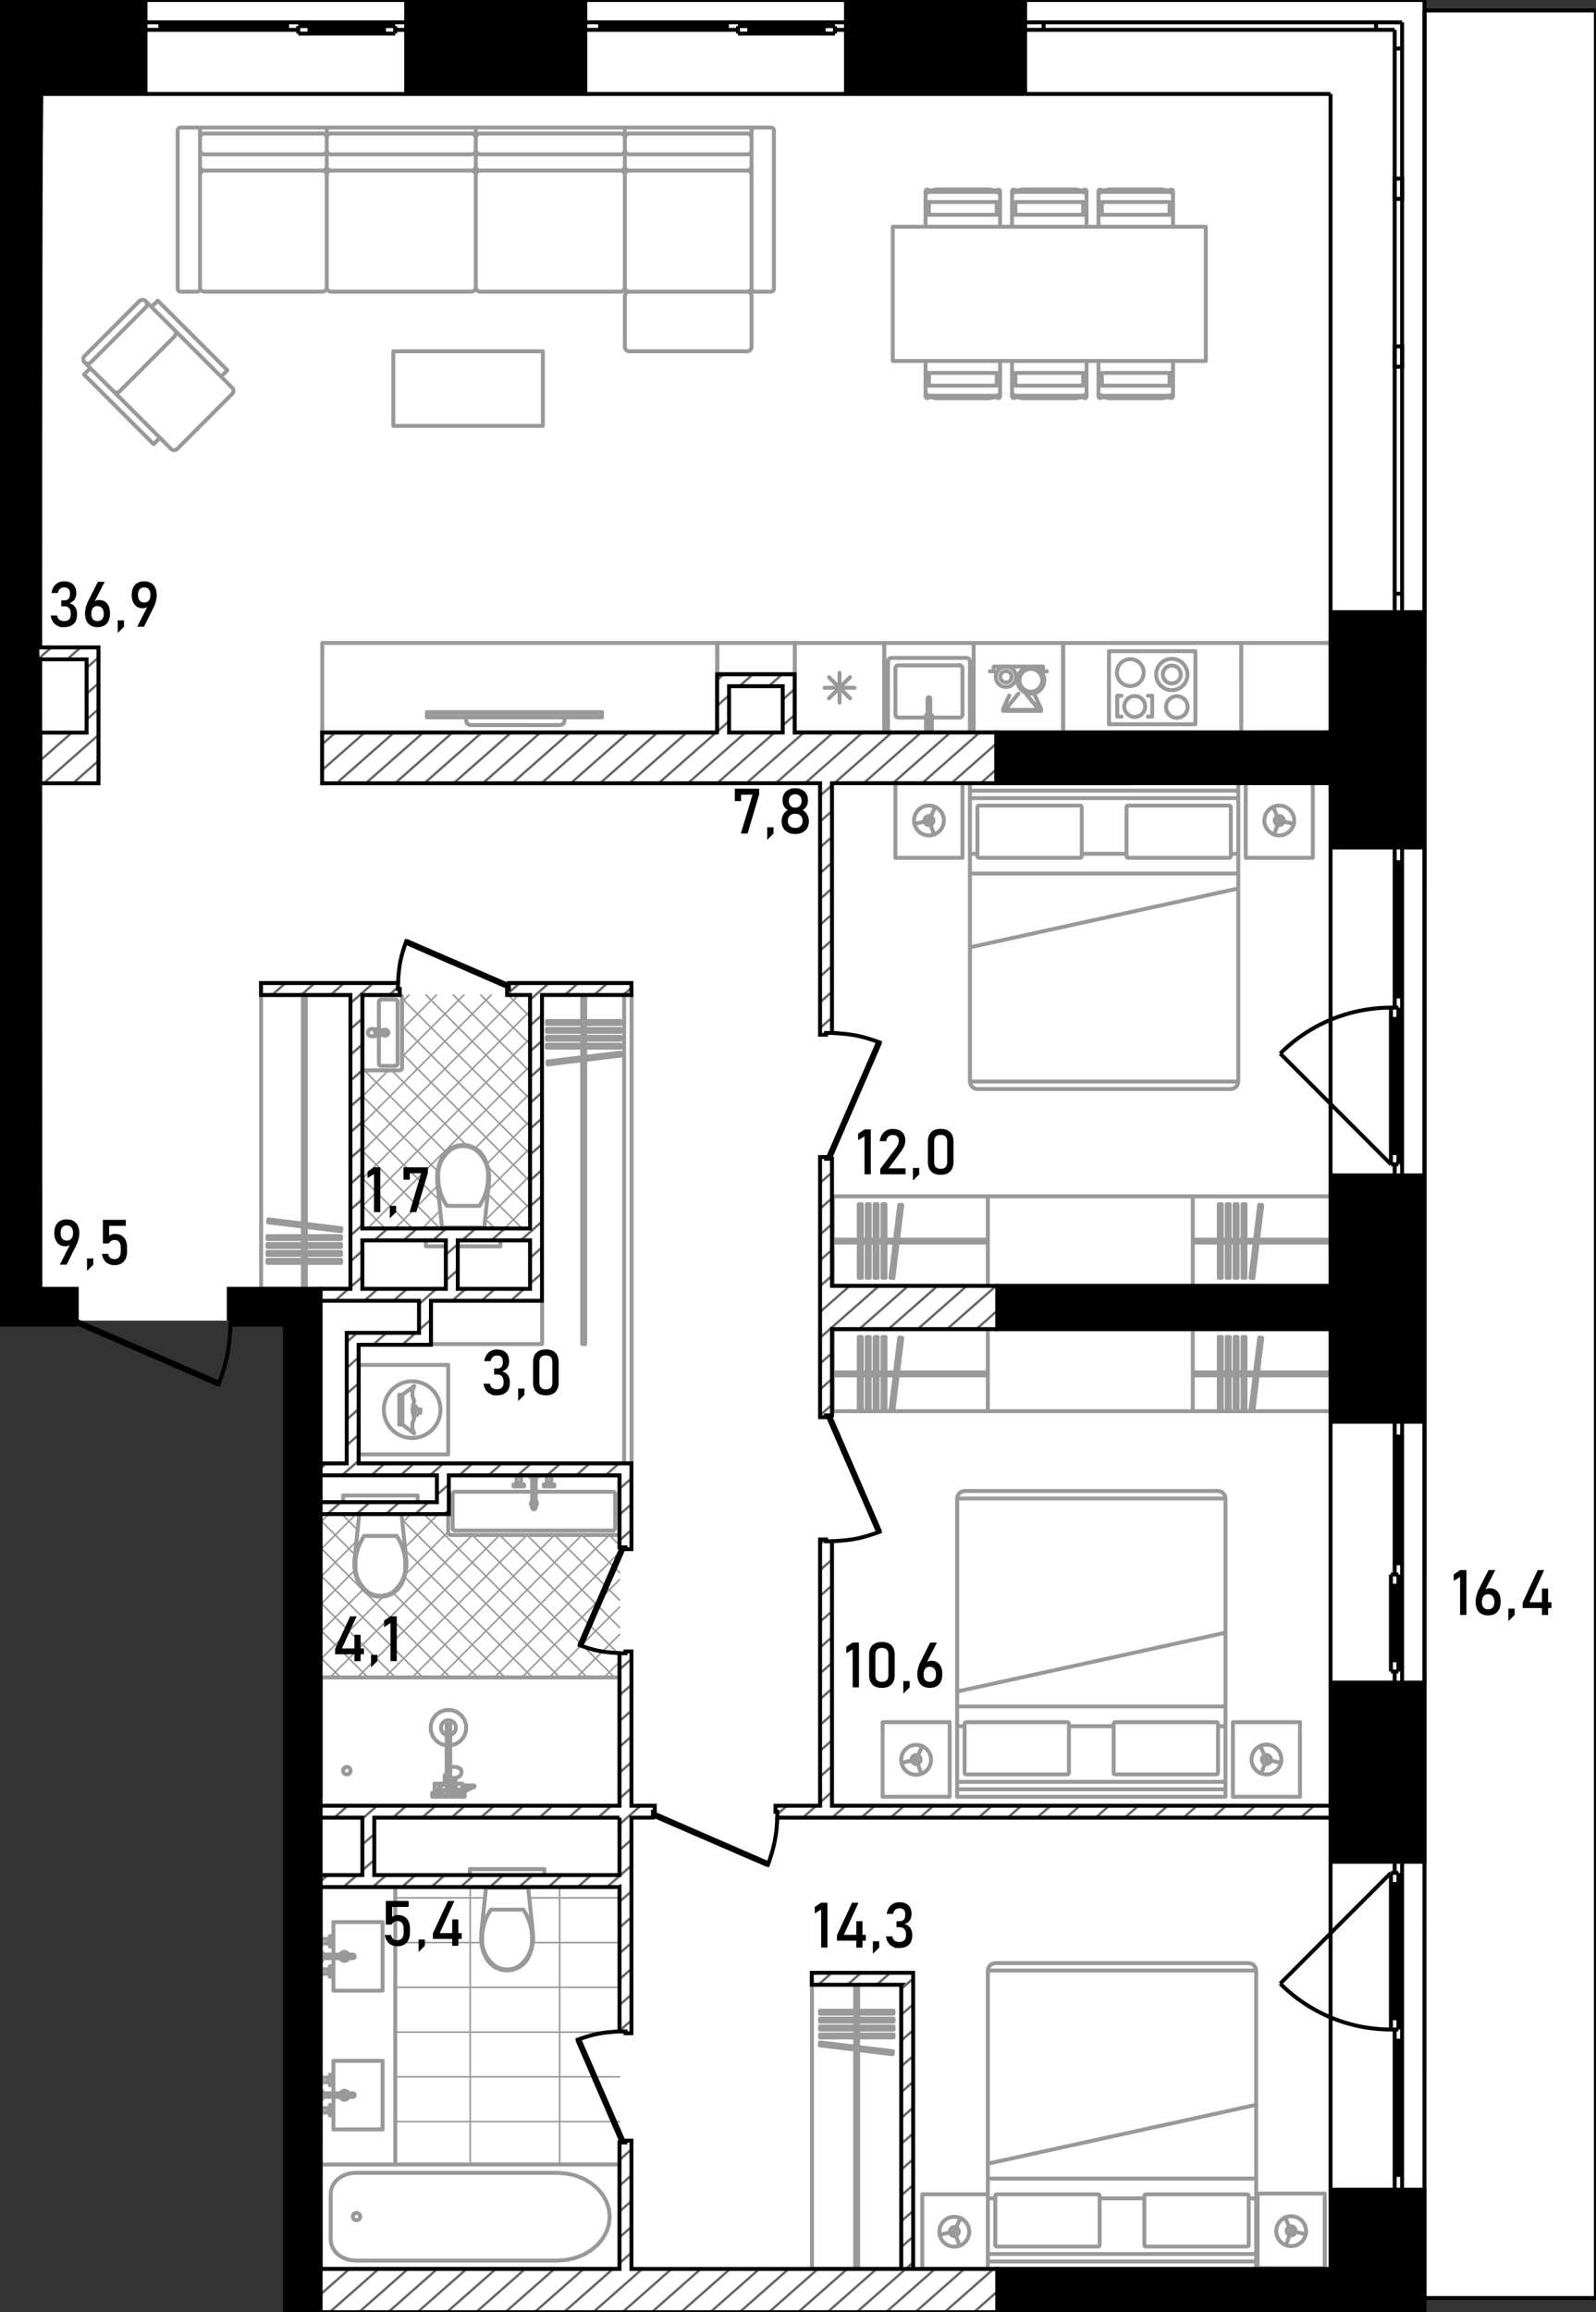 <svg version="1.1" id="_x32_41" xmlns="http://www.w3.org/2000/svg" x="0" y="0" viewBox="0 0 404.562 585.687" xml:space="preserve"><rect x="0" y="0" width="404.562" height="585.687" fill="#333333" stroke="none"/><style>.st0{fill-rule:evenodd;clip-rule:evenodd;fill:#fff}.st1{stroke-width:.4;stroke-miterlimit:3}.st1,.st2{fill-rule:evenodd;clip-rule:evenodd;fill:none;stroke:#999;stroke-linecap:round;stroke-linejoin:round}.st2,.st3{stroke-miterlimit:3}.st3,.st4,.st6{fill:none;stroke:#000}.st4{fill-rule:evenodd;clip-rule:evenodd;stroke-miterlimit:22.926}.st6{stroke-miterlimit:3}.st6,.st7,.st8{fill-rule:evenodd;clip-rule:evenodd}.st8{fill:none;stroke:#666;stroke-width:.6;stroke-miterlimit:22.926}</style><path class="st0" d="M72.327 334.526v251.161h289v-3.744h43.235V2.693H360.91V0H0v334.526z" id="fon"/><g id="mebel"><g id="mebel_5_"><path class="st1" d="M100.203 537.415h56.868m-56.868-11.335h56.868m-56.868-11.336h56.868m-56.868-11.336h56.868m-56.868-11.336h21.826m13.027 0h22.015m-56.868-11.336h22.724m11.232 0h22.912m-15.209 67.543v-70.282m-22.672 70.282v-70.282M153.111 424.907l3.96-3.96m-10.907 3.96L157.071 414m-17.854 10.907l17.854-17.854m-24.801 17.854l24.801-24.801m-31.748 24.801l31.748-31.749m-38.695 31.749l36.085-36.086m-43.031 36.086l36.085-36.086m-43.033 36.086l36.086-36.086m-43.033 36.086l36.085-36.086M90.589 424.907l36.085-36.086m-43.032 36.086l36.085-36.086M81.31 420.292l15.892-15.893m5.448-5.447l10.968-10.968M81.31 413.345l10.742-10.743m10.611-10.611l8.649-8.649M81.31 406.398l8.641-8.642M102 385.707l2.365-2.365m9.252-9.251l.13-.13m.125-.125l.129-.13M81.31 399.451l9.041-9.041M81.31 392.504l9.162-9.162m-9.162 2.215l2.214-2.215M157.071 391.448l-2.627-2.627M157.071 398.395l-9.574-9.574m9.574 16.521l-16.52-16.521M157.071 412.289l-23.468-23.468M157.071 419.236l-30.415-30.415M155.795 424.907l-36.086-36.086M148.848 424.907l-41.565-41.565m34.618 41.565l-39.983-39.983m33.036 39.983l-32.217-32.218M128.007 424.907l-25.49-25.49m-11.865-11.865l-4.21-4.21m34.618 41.565l-21.39-21.391m-9.68-9.68l-8.68-8.679m32.803 39.75L81.31 392.103m25.857 32.804L81.31 399.05m18.909 25.857l-18.909-18.91m11.963 18.91L81.31 412.944m5.016 11.963l-5.016-5.016M127.909 311.17l6.49-6.49m-11.469 4.522l11.469-11.47m-10.649 3.702l10.649-10.648m-27.331 20.384l4.523-4.523m11.821-11.821l10.987-10.987m-34.278 27.331l10.806-10.806m9.517-9.517l13.955-13.955M93.174 311.17l41.225-41.225M91.89 305.507l42.509-42.509M91.89 298.56l42.509-42.509M91.89 291.613l39.579-39.578M91.89 284.666l32.631-32.631M91.89 277.719l6.591-6.591m3.432-3.432l15.662-15.661M91.89 270.772l.062-.061m9.961-9.962l8.715-8.714m-8.715 1.768l1.768-1.767m30.718 5.59l-5.591-5.591m5.591 12.537l-12.538-12.537m12.538 19.485l-19.485-19.485m19.485 26.431l-26.431-26.431m26.431 33.378l-32.486-32.484m32.486 39.431l-32.486-32.485m32.486 39.432l-32.486-32.486m32.486 39.433l-10.812-10.812m-5.317-5.316l-18.997-18.997m33.095 40.041l-8.724-8.725m-10.583-10.582l-20.826-20.826m-.254-.253l-.092-.092m33.532 40.478l-2.442-2.441m-12.047-12.048L91.89 277.64m19.422 26.369L91.89 284.587m19.637 26.583L91.89 291.533m12.69 19.637l-12.69-12.69m5.744 12.69l-5.744-5.743"/><path class="st2" d="M90.022 398.334l.469 1.645m0 0l.718 1.552m0 0l.967 1.229m0 0l1.249.943m0 0l1.448.594m0 0l1.55.205m0 0l1.552-.205m0 0l1.447-.594m0 0l1.248-.943m0 0l.968-1.229m0 0l.719-1.552m0 0l.469-1.645m0 0l.207-1.698m0 0l-.059-1.709m0 0l-1.223-11.585m0 0H91.097m0 0l-1.223 11.585m0 0l-.06 1.709m0 0l.208 1.698M100.54 389.063h-4.116M96.424 389.063h-4.116M99.487 403.33a5.742 5.742 0 01-3.063.886M102.735 396.5c.166 2.592-1.031 5.107-3.248 6.83M100.54 389.063c1.506 2.253 2.267 4.828 2.195 7.437M90.112 396.5c-.07-2.609.689-5.184 2.195-7.437M93.36 403.33c-2.217-1.723-3.413-4.238-3.248-6.83M96.424 404.216a5.74 5.74 0 01-3.063-.886M91.776 383.342h9.296v.189h-9.296zM101.071 383.342h-9.295m0 0v.189m0 0h9.295m0 0v-.189M86.977 383.342h18.893M86.977 378.808h18.893M86.977 383.342v-4.534M105.87 383.342v-4.534M114.183 373.706h42.321m0 0l.401.167m.001 0l.166.4m-.001 0v13.981m0 0l-.166.401m.001 0l-.401.166m-.001 0h-42.321m0 0l-.4-.166m.001 0l-.166-.401m-.001 0v-13.981m0 0l.166-.4m.001 0l.4-.167M115.317 377.863h40.053M155.937 378.43v8.69M155.37 387.688h-40.053M114.75 387.12v-8.69M155.37 377.863c.313 0 .567.253.567.567M155.937 387.12a.567.567 0 01-.567.567M115.317 387.688a.567.567 0 01-.567-.567M114.75 378.43c0-.313.254-.567.567-.567M136.1 380.851a.755.755 0 11-1.51 0 .755.755 0 011.51 0z"/><path class="st2" d="M134.89 374.236v7.749l.255.299h.396l.255-.299v-7.749zM135.798 374.236h-.907m0 0v7.748m0-.001l.256.301m0 0h.394m0 0l.257-.301m0 0v-7.748"/><path class="st2" d="M134.588 373.971h1.511v.265h-1.511zM134.588 374.236h1.512m0 0v-.265m0-.001h-1.512m0 0v.265"/><path class="st2" d="M134.21 373.706h2.267v.265h-2.267zM134.21 373.971h2.268m0 0v-.265m0 0h-2.268m0 0v.265M132.075 375.596v-1.625h.095v-.132h.283v-.133h-1.89v.133h.283v.132h.096v1.625h.321v.415h-1.078v.492h2.646v-.492h-1.077v-.415zM132.075 375.596v-1.625m0 0h.095m0 0v-.132m0 0h.283m0 0v-.133m0 0h-1.89m0 0v.133m0 0h.284m0 0v.132m0 0h.094m0 0v1.625m0 0h.322m0 0v.416m0 0h-1.077m0 0v.491m0 0h2.645m0 0v-.491m0 0h-1.077m0 0v-.416m0 0h.321M138.613 375.596h.32v.415h-1.077v.492h2.646v-.492h-1.077v-.415h.321v-1.625h.095v-.132h.283v-.133h-1.889v.133h.282v.132h.096zM138.612 375.596v-1.625m0 0h-.095m0 0v-.132m0 0h-.283m0 0v-.133m0 0h1.89m0 0v.133m0 0h-.283m0 0v.132m0 0h-.095m0 0v1.625m0 0h-.322m0 0v.416m0 0h1.078m0 0v.491m0 0h-2.646m0 0v-.491m0 0h1.077m0 0v-.416m0 0h-.321M131.263 376.012l.072.071M131.754 376.012l-.071.071M131.263 375.596h.49M130.941 373.971h1.134M132.17 373.838h-1.322M139.425 376.012l-.072.071M138.933 376.012l.072.071M139.425 375.596h-.491M139.746 373.971h-1.134M138.518 373.838h1.322"/><path class="st2" d="M131.754 376.257a.245.245 0 11-.491 0 .246.246 0 11.491 0zM139.425 376.257a.246.246 0 11-.491 0 .246.246 0 01.491 0zM81.31 455.136v-30.229M81.31 424.907h75.761M157.071 424.907v30.229M88.867 448.523a.945.945 0 11-1.89 0 .945.945 0 011.89 0zM113.219 442.152l-1.397-.372m0 .001l-1.208-.793m0-.001l-.899-1.132m0 .001l-.496-1.358m0-.001l-.043-1.445m0 0l.414-1.385m0 0l.828-1.184m0 .001l1.159-.864m0 0l1.372-.455m0-.001h1.446m0 0l1.372.455m0 .001l1.159.864m0 0l.828 1.184m0-.001l.414 1.385m0 0l-.043 1.445m0 0l-.496 1.358m0 .001l-.897 1.132m0-.001l-1.209.793m0 .001l-1.398.372m0-.001v5.538m0 .001l.456-.108m0 0l.49-.037m0-.001l.489.037m0 .001l.455.108m0 0l.391.172m0 0l.3.225m0-.001l.19.261m0 .001l.063.281m0-.001v.402m0 .001l-.019.12m0 0l-.064.278m0 0l-.054.103m0 0l-.181.251m0 0l-.078.07m0-.001l-.275.205m0 .001l-.356.157m0 0l-.195.052m0 0l-.25.059m0 0l-.02.688m0-.001l-.01.796m0 0h1.729m0 0v.435m0 .001h2.872m0 0l.16.058m0 0l.082.149m0 0l-.032.167m0 0l-.134.105m0 0l-.485.157m0 0l-.726.315m0 0l-1.008.574m0 0l-.729.258m0 0v.125m0 0h.604m0 0v.982m0-.001h-2.568m0 0v-.877m0 .001l-.024-.01m0 0l-.04-.028m0-.001l-.032-.034m0 0l-.025-.04m0 .001l-.278-.673m0 0h-.698m0 0v1.36m0 0h1.059m0 0v.302m0-.001h-3.024m0 0v-.302m0 .001h1.059m0 0v-1.36m0 0h-1.437m0 0v-.152m0 0h-.415m0 0v.303m0 0h.151m0 0v.529m0 0h.605m0 0v.982m0-.001h-2.569m0 0v-.982m0 .001h.603m0 0v-.529m0 0h.153m0 0v-.303m0 0h-.153m0 0v-1.511m0-.001h2.571m0 0v-2.154m0 .001h.022m0 0h.06m0 0h.094m0 0h.123m0 0h.149m0 0h.043m0 0v-7.504M115.561 453.473h-.21m0 0l.141.341m0 0l.325.053m0 0l.009-.002m0 0v-.241m0 0h.15m0 0v-.302m0 .001h-.415m0 0v.151M117.035 453.322v.241m0 0l.677-.24m0 0l.987-.563m0 0l.053-.023m0 0h-1.567m0 0v.585m0 0h-.15M111.178 454.154v-.53M110.498 454.154v-.53M116.835 454.154h.351M115.976 453.625h.189M116.166 453.625h.68M116.846 453.625h.015M116.166 453.8v-.176M116.846 453.629v-.004M117.035 453.322h-1.059M114.682 451.811h-.557M117.185 452.737v-.491M114.616 451.244h-.491M119.981 452.258l.076-.012M115.832 454.361l-.047-.002M116.003 454.328l-.171.033M115.287 454.277l-.046-.01M115.241 454.267l-.02-.009M117.185 454.029l-.451.161M116.733 454.19l-.73.139M115.877 453.856l-.06.011M119.981 452.258l-.512.166M119.47 452.424l-.718.313M116.775 454.173h-.001M115.785 454.359l-.498-.082M114.127 449.756l-.002.001M114.125 450.286l.002.001M115.561 452.926v.127M115.561 453.171v.103M115.561 453.053v.118M115.351 453.473h-.523M116.599 453.717l-.722.139M117.035 453.563l-.437.154M114.881 452.84v-.001M114.973 452.884l-.092-.043M115.07 452.9l-.098-.016M115.168 452.884l-.098.016M115.259 452.84l-.091.044M115.259 452.84l.001-.001M115.415 450.344l-.345.025M115.07 450.369l-.345-.025M115.486 450.326l-.071.018M114.404 450.267l-.196-.052M114.725 450.344l-.321-.077M115.438 452.673l.01-.062M114.208 450.216l-.083-.037M114.654 450.326l.019.688M114.692 452.611l.009.061M114.701 452.673l.026.058M114.727 452.731l.042.05M114.769 452.78l.055.039M114.824 452.819l.057.02M114.881 452.839l.007.004M114.888 452.843l.068.007M114.957 452.85h.227M115.184 452.85l.067-.008M115.252 452.843l.007-.004M115.26 452.839l.056-.021M115.315 452.819l.055-.039M115.37 452.78l.042-.049M115.412 452.731l.026-.058M114.673 451.015l.02 1.596M115.457 451.811l-.009.8M115.561 452.113h-.107M114.686 452.113h-.562M113.219 442.152v-5.342M114.125 442.152v-5.342M113.219 436.81h.906M110.157 454.154h1.36M110.309 453.625h1.059M110.309 453.322h1.059M111.782 453.322v-1.209M115.561 452.113v1.209M113.219 454.833h.906M113.219 453.473v-3.816M114.125 447.691v5.783M111.782 452.113h1.437M112.727 451.811h.492M112.727 451.244h.492M114.616 451.811v-1.493M113.219 439.475a1.89 1.89 0 11.906 0M111.782 452.785a.34.34 0 01-.34-.589.344.344 0 01.34 0M122.14 492.988l.469 1.645m0 0l.718 1.552m0 0l.967 1.23m0 0l1.249.943m0 0l1.448.593m.001 0l1.55.206m0 0l1.552-.206m0 0l1.447-.593m-.001 0l1.249-.943m.001 0l.967-1.23m0 0l.719-1.552m-.001 0l.469-1.645m0 0l.207-1.697m0 0l-.059-1.71m0 0l-1.223-11.585m.001 0h-10.654m0 0l-1.223 11.585m-.001 0l-.06 1.71m.001 0l.208 1.697M132.659 483.718h-4.117M128.542 483.718h-4.116M131.606 497.985a5.75 5.75 0 01-3.064.887M134.854 491.155c.165 2.591-1.031 5.106-3.248 6.829M132.659 483.718c1.506 2.253 2.266 4.828 2.195 7.437M122.23 491.155c-.07-2.609.689-5.185 2.195-7.437M125.478 497.985c-2.217-1.723-3.413-4.238-3.248-6.829M128.542 498.871a5.743 5.743 0 01-3.063-.887M123.895 477.998h9.296v.187h-9.296zM133.19 477.996h-9.296m0 0v.189m0 0h9.296m0 0v-.189M119.096 477.996h18.893M119.096 473.462h18.893M119.096 477.996v-4.534M137.989 477.996v-4.534M100.202 548.279v-70.283M81.31 548.279v-70.283M100.202 477.996H81.309M100.202 548.279H81.309M96.991 539.4v-17.382M96.991 522.018h-12.47M84.521 522.018V539.4M84.521 539.4h12.47M96.991 504.258v-17.382M96.991 486.876h-12.47M84.521 486.876v8.237m0 .907v8.238M84.521 504.258h12.47M88.447 530.708a1.134 1.134 0 11-2.267.001 1.134 1.134 0 012.267-.001zM88.353 496.02a1.134 1.134 0 01-2.079 0h2.079zm-2.079-.906a1.134 1.134 0 012.079 0h-2.079z"/><path class="st2" d="M81.839 530.255v.907h7.748l.301-.256v-.395l-.301-.256zM81.839 530.255v.907m0 0h7.748m0 0l.301-.256m0 0v-.395m0 0l-.301-.256m0 0h-7.748"/><path class="st2" d="M81.575 529.953h.265v1.511h-.265zM81.839 531.464v-1.511m0 0h-.265m0 0v1.511m0 0h.265"/><path class="st2" d="M81.31 529.575h.265v2.267h-.265zM81.574 531.842v-2.267m0 0h-.265m0 0v2.267m0 0h.265M83.199 533.977h-1.625v-.095h-.132v-.283h-.133v1.889h.133v-.282h.132v-.096h1.625v-.321h.416v1.077h.49v-2.645h-.49v1.077h-.416zM83.198 533.977h-1.624m0 0v-.095m0 0h-.133m0 0v-.283m0 0h-.132m0 0v1.889m0 0h.132m0 0v-.283m0 0h.133m0 0v-.095m0 0h1.624m0 0v-.321m0 0h.416m0 0v1.077m0 0h.491m0 0v-2.645m0 0h-.491m0 0v1.077m0 0h-.416m0 0v-.321M83.199 527.44v-.321h.416v1.077h.49v-2.645h-.49v1.076h-.416v-.321h-1.625v-.094h-.132v-.284h-.133v1.89h.133v-.284h.132v-.094zM83.198 527.44h-1.624m0 0v.094m0 0h-.133m0 0v.284m0 0h-.132m0 0v-1.889m0 0h.132m0 0v.283m0 0h.133m0 0v.095m0 0h1.624m0 0v.321m0 0h.416m0 0v-1.078m0 0h.491m0 0v2.646m0 0h-.491m0 0v-1.077m0 0h-.416m0 0v.321M81.839 495.114v.907m0 0h7.748m0 0l.301-.256m0 0v-.395m0 0l-.301-.256m0 0h-7.748M81.575 494.811h.265v1.512h-.265zM81.839 496.323v-1.511m0 0h-.265m0 0v1.511m0 0h.265"/><path class="st2" d="M81.31 494.434h.265v2.267h-.265zM81.574 496.701v-2.267m0 0h-.265m0 0v2.267m0 0h.265M83.198 498.836h-1.624m0 0v-.094m0 0h-.133m0 0v-.284m0 0h-.132m0 0v1.889m0 0h.132m0 0v-.283m0 0h.133m0 0v-.094m0 0h1.624m0 0v-.322m0 0h.416m0 0v1.077m0-.001h.491m0 0v-2.644m0 .001h-.491m0 0v1.076m0 0h-.416m0 0v-.321M83.198 492.299h-1.624m0 0v.094m0 0h-.133m0 0v.283m0 0h-.132m0 0v-1.889m0 0h.132m0 0v.283m0 0h.133m0 0v.095m0 0h1.624m0 0v.322m0 0h.416m0 0v-1.078m0 0h.491m0 0v2.645m0 0h-.491m0 0v-1.076m0 0h-.416m0 0v.321M83.614 534.789l.072-.072M83.614 534.298l.072.072M83.198 534.789v-.491M81.574 535.11v-1.133M81.441 533.883v1.322M83.614 526.628l.072.072M83.614 527.119l.072-.072M83.198 526.628v.491M81.574 526.307v1.133M81.441 527.534v-1.322M83.614 499.648l.072-.072M83.614 499.157l.072.072M83.198 499.648v-.491M81.574 499.969v-1.133M81.441 498.741v1.322M83.614 491.486l.072.072M83.614 491.978l.072-.072M83.198 491.486v.492M81.574 491.165v1.134M81.441 492.393v-1.323M84.105 534.544a.245.245 0 11-.491 0 .245.245 0 11.491 0zM84.105 526.873a.245.245 0 11-.491 0 .246.246 0 11.491 0zM84.105 499.402a.245.245 0 11-.491 0 .246.246 0 11.491 0zM84.105 491.732a.246.246 0 11-.491 0 .246.246 0 01.491 0zM81.31 548.279h75.762m-.001 0v26.451m0 0H81.31m0 0v-26.451M90.148 572.613l-1.097-.08m0 .001l-1.062-.239m0-.001l-.997-.39m0 0l-.903-.528m0 0l-.778-.653m0 .001l-.631-.755m0-.001l-.465-.836m0 .001l-.285-.891m0 0l-.095-.918m0-.001v-11.638m0 0l.095-.919m0 0l.285-.89m0 0l.465-.836m0 .001l.631-.756m0-.001l.778-.651m0 0l.903-.53m0 .001l.997-.389m0-.001l1.062-.239m0 0l1.097-.08m0 .001h51.139m0 0l2.302.169m0-.001l2.233.501m0 .001l2.095.818m0-.001l1.892 1.111m0 .001l1.634 1.369m0-.001l1.326 1.586m0 0l.977 1.755m0 0l.597 1.871m0 .001l.202 1.929m0-.001l-.202 1.929m0 0l-.597 1.87m0 0l-.977 1.755m0 0l-1.326 1.587m0 .001l-1.634 1.369m0-.001l-1.892 1.111m0 0l-2.095.818m0 .001l-2.233.501m0 0l-2.302.169m0-.001H90.148M91.323 561.504a.946.946 0 01-1.89 0 .945.945 0 011.89 0zM123.798 296.179l-.47-1.646m0 0l-.717-1.551m0 0l-.968-1.23m0 0l-1.248-.943m0 0l-1.449-.593m0 0l-1.55-.206m0 0l-1.551.206m0 0l-1.448.593m0 0l-1.248.943m0 0l-.968 1.23m0 0l-.719 1.551m0 0l-.469 1.646m0 0l-.207 1.697m0 0l.06 1.709m0 0l1.223 11.585m0 0h10.654m0 0l1.222-11.585m0 0l.06-1.709m0 0l-.207-1.697M113.279 305.449h4.116M117.395 305.449h4.116M114.332 291.182a5.752 5.752 0 013.063-.887M111.084 298.011c-.165-2.591 1.031-5.106 3.248-6.83M113.279 305.449c-1.506-2.253-2.266-4.828-2.195-7.437M123.707 298.011c.07 2.609-.689 5.185-2.195 7.437M120.459 291.182c2.217 1.723 3.413 4.238 3.248 6.83M117.395 290.295a5.74 5.74 0 013.063.887M112.748 310.981h9.295v.189h-9.295zM112.748 311.17h9.295m0 0v-.189m0 0h-9.295m0 0v.189M126.842 311.17h-18.893M126.842 315.704h-18.893M126.842 311.17v4.534M107.949 311.17v4.534M91.89 270.561v-17.96m0 .001l.166-.401m0 0l.4-.166m0 0h8.892m0 0l.4.166m0 0l.166.401m-.001 0v17.96m0-.001l-.166.401m.001.001l-.4.166m0 0h-8.892m0 0l-.4-.166m0 0l-.166-.401M96.046 269.428v-15.693M96.613 253.168h3.601M100.781 253.735v15.693M100.214 269.995h-3.601M96.046 253.735c0-.313.254-.567.567-.567M100.214 253.168c.313 0 .567.254.567.567M100.781 269.428a.566.566 0 01-.567.566M96.613 269.995a.566.566 0 01-.567-.566M98.402 261.581a.756.756 0 11-1.512 0 .756.756 0 011.512 0z"/><path class="st2" d="M94.157 262.526l1.585-.151.359-.124 2-.25.265-.14.105-.279-.105-.28-.265-.14-2-.25-.359-.124-1.585-.151-.556.18-.342.473v.583l.342.473zM94.157 262.526l1.585-.151m0 .001l.359-.124m0-.001l2-.25m0 0l.265-.14m0 0l.105-.28m0 .001l-.105-.28m0 0l-.265-.139m0 0l-2-.251m0-.001l-.359-.123m0 .001l-1.585-.152m0 0l-.556.181m0-.001l-.342.472m0 .001v.584m0 0l.342.472m0 0l.556.181M95.098 261.067h.562M95.66 262.095h-.562M95.098 262.095v-1.028M95.66 261.067a.514.514 0 110 1.028M96.102 260.912a.795.795 0 010 1.34M239.256 207.84a3.778 3.778 0 11-7.557.001 3.778 3.778 0 017.557-.001z"/><path class="st2" d="M236.611 207.84a1.134 1.134 0 11-2.269 0 1.134 1.134 0 012.269 0zM328.054 207.84a3.778 3.778 0 11-7.557.001 3.778 3.778 0 017.557-.001z"/><path class="st2" d="M325.409 207.84a1.134 1.134 0 11-2.269 0 1.134 1.134 0 012.269 0zM236.008 445.69a3.78 3.78 0 11-7.558-.002 3.78 3.78 0 017.558.002z"/><path class="st2" d="M233.362 445.69a1.133 1.133 0 11-2.267 0 1.133 1.133 0 012.267 0zM324.806 445.69a3.778 3.778 0 11-7.557 0 3.778 3.778 0 017.557 0z"/><path class="st2" d="M322.16 445.69a1.133 1.133 0 11-2.266 0 1.133 1.133 0 012.266 0zM245.684 565.229a3.78 3.78 0 11-7.558 0 3.78 3.78 0 017.558 0z"/><path class="st2" d="M243.039 565.229a1.134 1.134 0 11-2.267 0 1.134 1.134 0 012.267 0zM331.077 565.094a3.78 3.78 0 11-7.558 0 3.78 3.78 0 017.558 0z"/><path class="st2" d="M328.432 565.094a1.134 1.134 0 11-2.269 0 1.134 1.134 0 012.269 0zM111.651 357.08a7.18 7.18 0 11-14.36 0 7.18 7.18 0 0114.36 0zM242.62 379.564h68.016m0 0v71.794m0 0H242.62m0 0v-71.794M244.51 377.674h64.236m0 0l.724.144m0 0l.612.41m0 0l.409.612m0 0l.145.724m0 0H242.62m0 0l.145-.724m0 0l.409-.612m0 0l.612-.41m0 0l.724-.144M242.62 455.136h68.016m0 0v-3.778m0 0H242.62m0 0v3.778M310.636 455.136H242.62m0 0v-1.889m0 0h68.016m0 0v1.889M312.525 455.136h17.003m0 0v-18.893m0 0h-17.003m0 0v18.893M240.73 455.136h-17.003m0 0v-18.893m0 0h17.003m0 0v18.893M282.674 449.468h25.694m0 0l.268-.111m0 0l.11-.267m0 0v-12.469m0 0l-.11-.267m0 0l-.268-.111m0 0h-25.694m0 0l-.268.111m0 0l-.11.267m0 0v12.469m0 0l.11.267m0 0l.268.111M270.582 449.468h-25.694m0 0l-.268-.111m0 0l-.11-.267m0 0v-12.469m0 0l.11-.267m0 0l.268-.111m0 0h25.694m0 0l.267.111m0 0l.111.267m0 0v12.469m0 0l-.111.267m0 0l-.267.111M242.62 437.266h1.89M270.96 437.266h11.336M308.746 437.266h1.89M242.62 432.257h68.016m0 0v-18.686m0 0l-68.016 14.907m0 0v3.779M250.403 499.157h68.016m0 0v71.794m0 0h-68.016m0 0v-71.794M252.292 497.268h64.237m0 0l.723.144m0 0l.613.409m0 0l.409.613m0 0l.145.723m0 0h-68.016m0 0l.144-.723m0 0l.409-.613m0 0l.613-.409m0 0l.723-.144M250.403 574.73h68.016m0 0v-3.779m0 0h-68.016m0 0v3.779M318.419 574.73h-68.016m0 0v-1.89m0 0h68.016m0 0v1.89M318.796 574.541H335.8m0 0v-18.893m0 0h-17.004m0 0v18.893M250.403 574.73h-16.626m0 0v-18.893m0 0h16.626m0 0v18.893M290.457 569.062h25.694m0 0l.267-.111m0 0l.111-.267m0 0v-12.47m0 0l-.111-.267m0 0l-.267-.11m0 0h-25.694m0 0l-.268.11m0 0l-.11.267m0 0v12.47m0 0l.11.267m0 0l.268.111M278.365 569.062H252.67m0 0l-.267-.111m0 0l-.111-.267m0 0v-12.47m0 0l.111-.267m0 0l.267-.11m0 0h25.695m0 0l.267.11m0 0l.111.267m0 0v12.47m0 0l-.111.267m0 0l-.267.111M250.403 556.86h1.889M278.743 556.86h11.336M316.529 556.86h1.89M250.403 551.851h68.016m0 0v-18.686m0 0l-68.016 14.907m0 0v3.779M228.487 502.747h-22.672m0 0v71.983m0 0h22.672m0 0v-71.983M216.773 574.73h.756m0 0v-71.983m0 0h-.756m0 0v71.983M226.494 509.333h-18.626m0 0v.756m0 0h18.626m0 0v-.756M226.494 511.338h-18.626m0 0v.755m0 0h18.626m0 0v-.755M226.494 513.342h-18.626m0 0v.756m0 0h18.626m0 0v-.756M226.494 515.347h-18.626m0 0v.755m0 0h18.626m0 0v-.755M226.358 519.593l-18.49-2.241m0 0l-.091.75m0 0l18.49 2.241m0 0l.091-.75M313.884 273.966h-68.015m0 0v-71.794m0 .001h68.015m0 0v71.794M311.995 275.856h-64.237m0 0l-.723-.144m0 0l-.613-.409m0 0l-.409-.613m0 0l-.144-.723m0 0h68.015m0 0l-.144.723m0 0l-.409.613m0 0l-.613.409m0 0l-.723.144M313.884 198.394h-68.015m0 0v3.778m0 0h68.015m0 0v-3.778M245.869 198.394h68.015m0 0v1.889m0 0h-68.015m0 0v-1.889M243.979 198.394h-17.004m0 0v18.893m0 0h17.004m0 0v-18.893M315.773 198.394h17.004m0 0v18.893m0 0h-17.004m0 0v-18.893M273.831 204.062h-25.695m0 0l-.268.111m0 0l-.11.267m0 0v12.47m0 0l.11.267m0 0l.268.111m0 0h25.695m0 0l.267-.111m0 0l.111-.267m0 0v-12.47m0 0l-.111-.267m0 0l-.267-.111M285.923 204.062h25.694m0 0l.267.111m0 0l.111.267m0 0v12.47m0 0l-.111.267m0 0l-.267.111m0 0h-25.694m0 0l-.268-.111m0 0l-.11-.267m0 0v-12.47m0 0l.11-.267m0 0l.268-.111M313.884 216.264h-1.889M285.545 216.264h-11.336M247.758 216.264h-1.889M313.884 221.273h-68.015m0 0v18.686m0 0l68.015-14.907m0 0v-3.779M211.105 303.046v22.672m0 0h39.298m0 0v-22.672m0 0h-39.298M250.403 314.76v-.756m0 0h-39.298m0 0v.756m0 0h39.298M217.692 305.039v18.626m0 0h.756m0 0v-18.626m0 0h-.756M219.697 305.039v18.626m0 0h.755m0 0v-18.626m0 0h-.755M221.701 305.039v18.626m0 0h.756m0 0v-18.626m0 0h-.756M223.706 305.039v18.626m0 0h.756m0 0v-18.626m0 0h-.756M227.952 305.174l-2.241 18.491m0 0l.75.091m0 .001l2.241-18.491m0 0l-.75-.091M337.311 314.76v-.756m0 0h-34.952m0 0v.756m0 0h34.952M308.946 305.039v18.626m0 0h.756m0 0v-18.626m0 0h-.756M310.95 305.039v18.626m0 0h.756m0 0v-18.626m0 0h-.756M312.955 305.039v18.626m0 0h.756m0 0v-18.626m0 0h-.756M314.96 305.039v18.626m0 0h.756m0 0v-18.626m0 0h-.756M319.206 305.174l-2.241 18.491m0 0l.75.091m0 .001l2.241-18.491m0 0l-.75-.091M250.403 303.046v22.672m0 0h51.956m0 0v-22.672m0 0h-51.956M302.359 303.046v22.672m0 0h34.952m0 0v-22.672m0 0h-34.952M211.105 336.676v20.79m0 0h39.298m0 0v-20.79m0 0h-39.298M250.403 348.39v-.756m0 0h-39.298m0 0v.756m0 0h39.298M217.692 338.669v18.626m0 0h.756m0 0v-18.626m0 0h-.756M219.697 338.669v18.626m0 0h.755m0 0v-18.626m0 0h-.755M221.701 338.669v18.626m0 0h.756m0 0v-18.626m0 0h-.756M223.706 338.669v18.626m0 0h.756m0 0v-18.626m0 0h-.756M227.952 338.804l-2.241 18.491m0 0l.75.091m0 0l2.241-18.491m0 0l-.75-.091M337.311 348.39v-.756m0 0h-34.952m0 0v.756m0 0h34.952M308.946 338.669v18.626m0 0h.756m0 0v-18.626m0 0h-.756M310.95 338.669v18.626m0 0h.756m0 0v-18.626m0 0h-.756M312.955 338.669v18.626m0 0h.756m0 0v-18.626m0 0h-.756M314.96 338.669v18.626m0 0h.756m0 0v-18.626m0 0h-.756M319.206 338.804l-2.241 18.491m0 0l.75.091m0 0l2.241-18.491m0 0l-.75-.091M250.403 336.676v20.79m0 0h51.956m0 0v-20.79m0 0h-51.956M302.359 336.676v20.79m0 0h34.952m0 0v-20.79m0 0h-34.952M231.798 208.701l3.68-.86m0 0l1.584-3.431m0 0l-1.584 3.431m0 0l1.306 3.546M327.955 208.701l-3.68-.86m0 0l-1.584-3.431m0 0l1.584 3.431m0 0l-1.305 3.546M228.55 446.549l3.68-.86m0 0l1.583-3.431m0 .001l-1.583 3.431m0-.001l1.305 3.546M324.706 446.549l-3.68-.86m0 0l-1.583-3.431m0 .001l1.583 3.431m0-.001l-1.305 3.546M238.225 566.089l3.68-.86m.001 0l1.584-3.431m0 .001l-1.584 3.431m0-.001l1.306 3.546M330.978 565.954l-3.68-.86m0 0l-1.583-3.431m-.001 0l1.583 3.431m.001 0l-1.305 3.546M66.195 326.474h22.672m0 0v-74.439m0 0H66.195m0 0v74.439M77.531 252.035h-.756m0 0v74.439m0 0h.756m0 0v-74.439M67.81 319.887h18.627m0 0v-.756m0 0H67.81m0 0v.756M67.81 317.883h18.627m0 0v-.756m0-.001H67.81m0 0v.756M67.81 315.878h18.627m0 0v-.755m0 0H67.81m0 0v.755M67.81 313.873h18.627m0 0v-.756m0 0H67.81m0 0v.756M67.945 309.627l18.491 2.241m0 0l.091-.75m0 0l-18.491-2.241m0 0l-.091.75M104.988 351.073l-.449 1.233m0-.001v1.312m0 0l.449 1.233m0 .001l-.342 1.474m0 0v1.512m0 0l.342 1.473m0-.001l-.45 1.235m0 0v1.314m0 0l.45 1.235m0 0l-2.987-2.232m0 0v-7.558m0 0l2.987-2.231M101.739 353.304v7.558m0 0h.262m0 0v-7.558m0 0h-.262M101.216 353.304v7.558m0 0h.262m0 0v-7.558m0 0h-.262M106.504 357.924l.085-.891m0 0l-.226-.022m0 0l-.046.477m0 0l-1.142-1.383m0 0l-.152.126m0 0l.53.642m0 0l-.081.067m0 0l-.612-.74m0 0l-.146.121m0 0l.611.74m0 0l-.097.08m0 0l-.496-.601m0 0l-.131.107m0 0l.497.601m0 0l-.098.081m0 0l-.343-.414m0 0l-.139.115m0 0l1.174 1.422M113.617 345.745v22.671m0 0H90.945m0 0v-22.671m0 0h22.672M158.204 370.684h1.89m0 0V252.035m0 0h-1.89m0 0v118.649M148.341 252.035h-.756m0 0v88.419m0 0h.756m0 0v-88.419M138.62 258.621h18.626m0 0v.756m0 0H138.62m0 0v-.756M138.62 260.626h18.626m0 0v.755m0 0H138.62m0 0v-.755M138.62 262.63h18.626m0 0v.756m0 .001H138.62m0 0v-.756M138.62 264.635h18.626m0 0v.755m0 .001H138.62m0 0v-.755M138.756 268.881l18.49-2.241m0 0l.091.75m0 0l-18.49 2.241m0 0l-.091-.75M109.271 340.454h28.15m0 0v-10.958m0 0h-28.15m0 0v10.958M191.267 73.872h4.156M196.18 73.116V33.063M195.424 32.307h-4.156M190.511 33.063v40.053M191.267 32.307h-32.874M158.393 32.307v2.645M158.393 42.081v2.267M159.527 73.872h29.851M190.511 72.738V44.349M189.378 43.215h-29.851M158.393 44.348v28.39M159.527 33.818h29.851M190.511 34.952v7.129M189.378 43.215h-29.851M158.393 42.081v-7.129M189.378 39.108h-29.851M196.18 73.116a.756.756 0 01-.756.756M195.424 32.307c.418 0 .756.338.756.756M190.511 33.063c0-.417.339-.756.756-.756M191.267 73.872a.756.756 0 01-.756-.756M190.511 72.738c0 .626-.507 1.134-1.134 1.134M189.378 43.215c.627 0 1.134.507 1.134 1.133M158.393 44.348c0-.626.508-1.133 1.134-1.133M159.527 73.872a1.134 1.134 0 01-1.134-1.134M189.378 33.818c.627 0 1.134.508 1.134 1.134M190.511 42.081c0 .626-.507 1.134-1.134 1.134M159.527 43.215a1.134 1.134 0 01-1.134-1.134M158.393 34.952c0-.626.508-1.134 1.134-1.134M190.511 37.975c0 .626-.507 1.133-1.134 1.133M159.527 39.108a1.134 1.134 0 01-1.134-1.133M158.393 32.307h-37.786M158.393 32.307v2.645M120.607 32.307v2.645M158.393 42.081v2.267M120.607 42.081v2.267M121.741 73.872h35.519M158.393 72.738V44.349M157.26 43.215h-35.519M120.607 44.348v28.39M121.741 33.818h35.519M158.393 34.952v7.129M157.26 43.215h-35.519M120.607 42.081v-7.129M157.26 39.108h-35.519M158.393 72.738c0 .626-.508 1.134-1.134 1.134M157.26 43.215c.626 0 1.134.507 1.134 1.133M120.607 44.348c0-.626.507-1.133 1.134-1.133M121.741 73.872a1.134 1.134 0 01-1.134-1.134M157.26 33.818c.626 0 1.134.508 1.134 1.134M158.393 42.081c0 .626-.508 1.134-1.134 1.134M121.741 43.215a1.134 1.134 0 01-1.134-1.134M120.607 34.952c0-.626.507-1.134 1.134-1.134M158.393 37.975c0 .626-.508 1.133-1.134 1.133M121.741 39.108a1.133 1.133 0 01-1.134-1.133M49.947 73.872H45.79M45.035 73.116V33.063M45.79 32.307h4.157M50.702 33.063v40.053M49.947 32.307h32.874M82.821 32.307v2.645M82.821 42.081v2.267M81.687 73.872H51.835M50.702 72.738V44.349M51.836 43.215h29.852M82.821 44.348v28.39M81.687 33.818H51.835M50.702 34.952v7.129M51.836 43.215h29.852M82.821 42.081v-7.129M51.836 39.108h29.852M45.79 73.872a.755.755 0 01-.755-.756M45.035 33.063c0-.417.338-.756.755-.756M49.947 32.307c.417 0 .755.338.755.756M50.702 73.116a.756.756 0 01-.755.756M51.836 73.872a1.134 1.134 0 01-1.134-1.134M50.702 44.348c0-.626.508-1.133 1.134-1.133M81.687 43.215c.626 0 1.134.507 1.134 1.133M82.821 72.738c0 .626-.508 1.134-1.134 1.134M50.702 34.952c0-.626.508-1.134 1.134-1.134M51.836 43.215a1.134 1.134 0 01-1.134-1.134M82.821 42.081c0 .626-.508 1.134-1.134 1.134M81.687 33.818c.626 0 1.134.508 1.134 1.134M51.836 39.108a1.134 1.134 0 01-1.134-1.133M82.821 37.975c0 .626-.508 1.133-1.134 1.133M120.607 32.307H82.821M120.607 32.307v2.645M82.821 32.307v2.645M120.607 42.081v2.267M82.821 42.081v2.267M83.954 73.872h35.52M120.607 72.738V44.349M119.474 43.215H83.953M82.821 44.348v28.39M83.954 33.818h35.52M120.607 34.952v7.129M119.474 43.215H83.953M82.821 42.081v-7.129M119.474 39.108H83.953M120.607 72.738c0 .626-.508 1.134-1.134 1.134M119.474 43.215c.626 0 1.134.507 1.134 1.133M82.821 44.348c0-.626.508-1.133 1.133-1.133M83.954 73.872a1.134 1.134 0 01-1.133-1.134M119.474 33.818c.626 0 1.134.508 1.134 1.134M120.607 42.081c0 .626-.508 1.134-1.134 1.134M83.954 43.215a1.134 1.134 0 01-1.133-1.134M82.821 34.952c0-.626.508-1.134 1.133-1.134M120.607 37.975c0 .626-.508 1.133-1.134 1.133M83.954 39.108a1.133 1.133 0 01-1.133-1.133M159.527 88.987h29.849M190.509 87.853V75.006M189.376 73.872h-29.849M158.393 75.006v12.847M190.509 87.853c0 .626-.507 1.133-1.133 1.133M189.376 73.872c.626 0 1.133.507 1.133 1.134M158.393 75.006c0-.626.508-1.134 1.134-1.134M159.527 88.987a1.134 1.134 0 01-1.134-1.133M51.888 106.746l-6.948 6.947M43.338 113.693l-2.803-2.802M40.535 110.891l-1.603 1.603M38.932 112.494L21.298 94.86M21.298 94.86l1.604-1.603M22.901 93.257l-1.474-1.473M21.428 90.181l6.947-6.947M29.978 84.837l-6.947 6.947M37.299 92.157l-6.946 6.948M40.535 110.891L22.901 93.257M51.888 106.746l6.946-6.947M58.835 98.196l-2.803-2.803M56.032 95.394l1.604-1.603M57.636 93.791L40.001 76.157M40.001 76.156l-1.604 1.603M38.397 77.759l-1.473-1.473M35.322 76.287l-6.947 6.947M29.978 84.837l6.946-6.947M37.299 92.157l6.947-6.946M56.032 95.394L38.397 77.76M44.94 113.693a1.133 1.133 0 01-1.603 0M21.428 91.783a1.135 1.135 0 010-1.603M23.031 91.783a1.134 1.134 0 01-1.604 0M30.353 99.105a1.136 1.136 0 01-1.604 0M58.835 98.196c.442.442.442 1.16 0 1.603M35.322 76.287a1.133 1.133 0 011.603 0M36.925 76.287c.443.443.443 1.16 0 1.603M44.246 83.608a1.135 1.135 0 010 1.603M99.707 107.88V88.986m0 0h37.904m0 0v18.894m0 0H99.707M181.821 162.859h19.648m0 0v7.935m0 0h-19.648m0 0v-7.935M337.311 185.536l-135.842.013M201.47 185.549v-14.755M181.821 170.794v3.022M181.821 173.816v11.734M245.111 166.652l-19.271.002m0 0l-.535.222m0 0l-.22.534m0 0l.001 17.382m0 0l.221.534m0-.001l.534.222m0 .001l19.272-.002m0 0l.534-.222m0-.001l.222-.534m0 .001l-.002-17.382m0 0l-.222-.534m0 0l-.534-.222M246.811 162.873l-22.672.002M246.813 185.544l-22.672.002M246.811 162.873l.002 22.672M224.14 162.875l.002 22.672M243.222 168.541l-15.493.001M226.973 169.299l.002 11.713M227.731 181.768h7.001M236.221 181.767h7.003M243.979 181.011l-.002-11.714M243.222 168.541h.108c0-.059-.049-.108-.108-.108s-.108.049-.108.108.049.108.108.108.108-.049.108-.108h-.108zM226.973 169.299c0-.418.339-.756.756-.756M227.731 181.768a.755.755 0 01-.756-.755M243.979 181.011a.756.756 0 01-.756.755M243.222 168.541c.418 0 .756.338.756.756M235.816 176.935l-.1-.24m0 0l-.241-.099m0 0l-.24.1m0 0l-.099.241m0 0l.001 7.476m0 0l.1.24m0 0l.24.099m0 0l.24-.099m0 0l.1-.24m0 0l-.001-7.478M236.231 182.485h-.414m0 0v1.927m0 0l-.1.241m0 0l-.24.099m0 0l-.24-.099m0 0l-.1-.241m0 0v-1.927m0 0h-.415m0 0l.001 2.457m0 0l1.508-.001m0 0v-2.456M236.222 181.125h-.404m0 0v1.322m0 0h.404m0 0v-1.322M234.733 181.125v1.322m0 0h.404m0 0v-1.322m0 0h-.404M269.483 162.871l-22.672.002M269.485 185.542l-22.672.002M269.483 162.871l.002 22.671M246.811 162.873l.002 22.672M303.019 164.945l-21.916.002m0 0l.002 18.516m0 0l21.916-.003m0 0l-.002-18.515M292.062 176.226l.002 5.299M292.064 181.525h-1.097M292.062 176.226h-1.096M283.209 176.227v5.299M284.305 181.526h-1.096M284.305 176.227h-1.096M301.049 179.092a2.74 2.74 0 11-5.48 0 2.74 2.74 0 015.48 0zM301.005 170.852a3.968 3.968 0 11-7.937-.001 3.968 3.968 0 017.937.001z"/><path class="st2" d="M299.303 170.852a2.267 2.267 0 11-4.534 0 2.267 2.267 0 014.534 0zM290.281 178.908a2.646 2.646 0 11-5.291-.001 2.646 2.646 0 015.291.001zM289.918 170.316a3.401 3.401 0 11-6.801-.003 3.401 3.401 0 016.801.003zM314.639 162.866l-45.155.005M314.643 185.537l-45.157.005M314.639 162.866l.004 22.671M269.483 162.871l.002 22.671M224.14 162.875l-22.672.002m0 0l.002 22.672m0 0l22.672-.002m0 0l-.002-22.672M212.804 177.991v-7.557M215.476 176.884l-5.343-5.343M216.583 174.212l-7.557.001M215.476 171.54l-5.343 5.344M314.639 162.866l22.672-.002m0 0l.002 22.671m.001 0l-22.671.002m0 0l-.003-22.671M264.716 172.266a3.412 3.412 0 11-6.823 0 3.412 3.412 0 016.823 0z"/><path class="st2" d="M264.194 172.266a2.89 2.89 0 11-5.779.001 2.89 2.89 0 015.779-.001zM257.575 171.435a2.579 2.579 0 11-5.158 0 2.579 2.579 0 015.158 0z"/><path class="st2" d="M256.441 171.435a1.445 1.445 0 11-2.89 0 1.445 1.445 0 012.89 0zM81.686 185.561v-22.703m0 .001h100.135m0 0v22.703m0-.001H81.686M152.573 180.681v1.02m0 0h-44.369m0 0v-1.02m0 0h44.369M143.112 181.701v.833m0 0l-.152.566m0 0l-.414.415m0 0l-.568.152m0 0h-22.699m0 0l-.566-.152m0 0l-.415-.415m0 0l-.153-.566m0 0v-.833m0 0h24.967M152.573 180.383v.297m0 .001h-44.369m0 0v-.297m0-.001h44.369M265.373 170.059h-.964m0 0v-1.204m0 0l-12.523.001m0 0v1.204m0 0h-.963M263.91 180.063l-9.634.001m0 0v-.478m0 0h.723m0 0v.237m0 0l8.188-.001m0 0v-.237m0 0h.723m0 0v.478M263.91 179.585l-.047-.104m-.048-.103l-.047-.103m-.046-.103l-.047-.103m-.048-.103l-.047-.103m-.047-.103l-.047-.103m-.048-.103l-.047-.103m-.046-.103l-.048-.103m-.047-.103l-.047-.103m-.048-.103l-.047-.104m-.047-.102l-.047-.104m-.047-.103l-.047-.103m-.047-.103l-.048-.103m-.047-.103l-.047-.103m-.048-.104l-.046-.102m-.047-.104l-.047-.103m-.048-.103l-.047-.103m-.047-.103l-.048-.103M254.276 179.586l.047-.104m.048-.103l.047-.103m.046-.103l.048-.103m.047-.103l.047-.103m.047-.103l.048-.103m.047-.103l.047-.103m.047-.103l.047-.103m.047-.103l.047-.103m.047-.103l.048-.104m.047-.102l.047-.104m.047-.103l.047-.103m.047-.103l.048-.103m.047-.104l.047-.102m.047-.104l.047-.103m.047-.103l.047-.103m.047-.103l.048-.103m.047-.103l.047-.103M263.91 179.585h-.077m-.113 0h-.115m-.113 0h-.113m-.114 0h-.078m0 0l-.042-.052m-.071-.088l-.071-.088m-.072-.087l-.071-.089m-.072-.088l-.071-.088m-.072-.087l-.071-.088m-.071-.089l-.072-.088m-.071-.088l-.072-.087m-.071-.089l-.072-.088m-.071-.088l-.071-.087m-.072-.088l-.072-.089m-.071-.088l-.071-.088m-.072-.087l-.071-.089m-.071-.088l-.072-.088m-.072-.087l-.071-.088m-.071-.089l-.072-.088m-.072-.088l-.071-.087m-.071-.089l-.072-.088m-.071-.088l-.071-.087m-.072-.088l-.072-.089m-.071-.088l-.071-.088m-.072-.087l-.071-.089m-.072-.088l-.072-.088m-.071-.087l-.042-.052M254.276 179.586h.078m.113 0h.114m.113 0h.113m.114 0h.078m0 0l.042-.052m.071-.088l.071-.088m.072-.087l.072-.089m.071-.088l.071-.088m.072-.088l.071-.088m.071-.088l.072-.088m.072-.088l.071-.088m.071-.088l.072-.088m.071-.088l.071-.088m.072-.088l.072-.088m.071-.088l.071-.088m.072-.088l.071-.088m.071-.088l.072-.088m.072-.088l.071-.088m.071-.088l.072-.088m.071-.088l.072-.088m.071-.088l.072-.088m.071-.088l.071-.088m.072-.088l.071-.088m.072-.088l.071-.088m.072-.088l.071-.088m.071-.088l.072-.089m.071-.087l.043-.052"/><g><path class="st2" d="M253.509 57.428V54.4m0-.001h-.859m0 0h-17.175m0 0h-.859m0 0v3.028M234.616 50.972v3.427m0 0h.859m0 0v-3.224m0 0h-.058m0 0l-.293.196m0 0l-.343-.087m0 0l-.165-.312M235.417 48.614l-.293.196m0-.001l-.343-.087m0 0l-.165-.312m0 .001v2.562m0 0l.165.312m0-.001l.343.087m0 0l.293-.196m0 0h17.291m0 0l.293.196m0 0l.343-.087m0 0l.165-.312m0 .001v-2.562m0 0l-.165.312m0-.001l-.343.087m0 0l-.293-.196m0 .001h-17.291M253.509 50.972l-.165.312m0 0l-.342.087m0 0l-.294-.196m0 0h-.058m0 0v3.224m0 0h.859m0 0v-3.427M236.28 48.208h15.565m0 0l-1.004-.227m0 0h-13.557m0 0l-1.004.227M235.417 48.208l-.293-.196m0 0l-.343.086m0 0l-.165.313m0 0l.165.312m0 0l.343.087m0 0l.293-.196m0 0h17.291m0 0l.293.196m0 0l.343-.087m0 0l.165-.312m0 0l-.165-.313m0 0l-.343-.086m0 0l-.293.196m0 0h-17.291M275.426 57.428V54.4m0-.001h-.859m-.001 0h-17.175m0 0h-.859m.001 0v3.028M256.532 50.972v3.427m0 0h.859m0 0v-3.224m0 0h-.058m0 0l-.294.196m0 0l-.342-.087m0 0l-.165-.312M257.334 48.614l-.294.196m0-.001l-.342-.087m0 0l-.165-.312m0 .001v2.562m0 0l.165.312m0-.001l.342.087m0 0l.294-.196m0 0h17.291m0 0l.293.196m0 0l.343-.087m0 0l.165-.312m0 .001v-2.562m0 0l-.165.312m0-.001l-.343.087m0 0l-.293-.196m0 .001h-17.291M275.426 50.972l-.165.312m0 0l-.342.087m-.001 0l-.294-.196m0 0h-.058m0 0v3.224m0 0h.859m.001 0v-3.427M258.196 48.208h15.565m0 0l-1.004-.227m0 0h-13.556m0 0l-1.005.227M257.334 48.208l-.294-.196m0 0l-.342.086m0 0l-.165.313m0 0l.165.312m0 0l.342.087m0 0l.294-.196m0 0h17.291m0 0l.293.196m0 0l.343-.087m0 0l.165-.312m0 0l-.165-.313m0 0l-.343-.086m0 0l-.293.196m0 0h-17.291M253.509 91.435v3.029m0 0h-.859m0 0h-17.175m0 0h-.859m0 0v-3.029M234.616 97.891v-3.427m0 0h.859m0 0v3.224m0 0h-.058m0 0l-.293-.196m0 0l-.343.087m0 0l-.165.312M235.417 100.25l-.293-.196m0 0l-.343.086m0 0l-.165.313m0 0v-2.562m0 0l.165-.312m0 0l.343-.087m0 0l.293.196m0 0h17.291m0 0l.293-.196m0 0l.343.087m0 0l.165.312m0 0v2.562m0 0l-.165-.313m0 0l-.343-.086m0 0l-.293.196m0 0h-17.291M253.509 97.891l-.165-.312m0 0l-.342-.087m0 0l-.294.196m0 0h-.058m0 0v-3.224m0 0h.859m0 0v3.427M236.28 100.655h15.565m0 0l-1.004.227m0 0h-13.557m0 0l-1.004-.227M235.417 100.655l-.293.196m0 .001l-.343-.087m0 0l-.165-.312m0-.001l.165-.313m0 .001l.343-.086m0 0l.293.196m0-.001h17.291m0 0l.293-.196m0 .001l.343.086m0 0l.165.313m0-.001l-.165.312m0 .001l-.343.087m0 0l-.293-.196m0-.001h-17.291M275.426 91.435v3.029m0 0h-.859m-.001 0h-17.175m0 0h-.859m.001 0v-3.029M256.532 97.891v-3.427m0 0h.859m0 0v3.224m0 0h-.058m0 0l-.294-.196m0 0l-.342.087m0 0l-.165.312M257.334 100.25l-.294-.196m0 0l-.342.086m0 0l-.165.313m0 0v-2.562m0 0l.165-.312m0 0l.342-.087m0 0l.294.196m0 0h17.291m0 0l.293-.196m0 0l.343.087m0 0l.165.312m0 0v2.562m0 0l-.165-.313m0 0l-.343-.086m0 0l-.293.196m0 0h-17.291M275.426 97.891l-.165-.312m0 0l-.342-.087m-.001 0l-.294.196m0 0h-.058m0 0v-3.224m0 0h.859m.001 0v3.427M258.196 100.655h15.565m0 0l-1.004.227m0 0h-13.556m0 0l-1.005-.227M257.334 100.655l-.294.196m0 .001l-.342-.087m0 0l-.165-.312m0-.001l.165-.313m0 .001l.342-.086m0 0l.294.196m0-.001h17.291m0 0l.293-.196m0 .001l.343.086m0 0l.165.313m0-.001l-.165.312m0 .001l-.343.087m0 0l-.293-.196m0-.001h-17.291M278.449 57.428V54.4m0-.001h.859m0 0h17.175m0 0h.859m0 0v3.028M297.342 50.972v3.427m0 0h-.859m0 0v-3.224m0 0h.058m0 0l.294.196m0 0l.342-.087m0 0l.165-.312M296.541 48.614l.294.196m0-.001l.342-.087m0 0l.165-.312m0 .001v2.562m0 0l-.165.312m0-.001l-.342.087m0 0l-.294-.196m0 0H279.25m0 0l-.293.196m0 0l-.343-.087m0 0l-.165-.312m0 .001v-2.562m0 0l.165.312m0-.001l.343.087m0 0l.293-.196m0 .001h17.291M278.449 50.972l.165.312m0 0l.343.087m0 0l.293-.196m0 0h.058m0 0v3.224m0 0h-.859m0 0v-3.427M295.678 48.208h-15.565m0 0l1.004-.227m0 0h13.556m0 0l1.005.227M296.541 48.208l.294-.196m0 0l.342.086m0 0l.165.313m0 0l-.165.312m0 0l-.342.087m0 0l-.294-.196m0 0H279.25m0 0l-.293.196m0 0l-.343-.087m0 0l-.165-.312m0 0l.165-.313m0 0l.343-.086m0 0l.293.196m0 0h17.291M278.449 91.435v3.029m0 0h.859m0 0h17.175m0 0h.859m0 0v-3.029M297.342 97.891v-3.427m0 0h-.859m0 0v3.224m0 0h.058m0 0l.294-.196m0 0l.342.087m0 0l.165.312M296.541 100.25l.294-.196m0 0l.342.086m0 0l.165.313m0 0v-2.562m0 0l-.165-.312m0 0l-.342-.087m0 0l-.294.196m0 0H279.25m0 0l-.293-.196m0 0l-.343.087m0 0l-.165.312m0 0v2.562m0 0l.165-.313m0 0l.343-.086m0 0l.293.196m0 0h17.291M278.449 97.891l.165-.312m0 0l.343-.087m0 0l.293.196m0 0h.058m0 0v-3.224m0 0h-.859m0 0v3.427M295.678 100.655h-15.565m0 0l1.004.227m0 0h13.556m0 0l1.005-.227M296.541 100.655l.294.196m0 .001l.342-.087m0 0l.165-.312m0-.001l-.165-.313m0 .001l-.342-.086m0 0l-.294.196m0-.001H279.25m0 0l-.293-.196m0 .001l-.343.086m0 0l-.165.313m0-.001l.165.312m0 .001l.343.087m0 0l.293-.196m0-.001h17.291M305.654 91.435V57.428m0 0h-79.351m0 0v34.007m0 0h79.351"/></g><path class="st2" d="M157.071 424.907v30.229M112.748 310.981h9.295v.189h-9.295zM112.748 311.17h9.295m0 0v-.189m0 0h-9.295m0 0v.189M126.842 311.17h-18.893"/></g></g><g id="walls_1_"><path class="st3" d="M361.083 471.573v-45.344M361.121 2.645l-.038 579.453m0 0h43.445m-.001 0V2.645m0 0H361.12M353.525 471.573h-16.248M361.083 471.573h-5.669M355.414 471.573h-1.889M353.525 554.703h-16.248M361.083 554.703h-5.669M355.414 554.703h-1.889M361.083 554.703v-83.13M337.277 554.703v-83.13M353.525 554.703v-3.779M353.525 550.924h1.89M355.414 550.924v3.779M355.414 515.027v1.889M355.414 516.916h-1.889M353.525 516.916v-1.889M354.47 550.924v-34.008M353.525 550.924v-34.008M355.414 516.916v34.008M353.525 515.027v-.945M353.525 514.082h.945M354.47 514.082v-.944M354.47 513.138h.944M355.414 513.138v1.889M355.414 471.573v3.779M355.414 475.352h-.944M354.47 475.352v-.945M354.47 474.407h-.945M353.525 474.407v-2.834M352.581 474.407l-28.055 28.055M355.414 475.352v37.786M352.581 511.249v-34.008M352.581 514.082v-2.833M352.581 511.249h1.889M354.47 511.249v2.833M354.47 514.082h-1.89M354.47 474.407v2.834M354.47 477.241h-1.89M352.581 477.241v-2.834M352.581 474.407h1.889M354.47 477.241v34.008M352.581 511.249v-34.008M353.525 511.249v-34.008M352.581 514.082a39.676 39.676 0 01-28.055-11.621M355.414 554.703h-1.889M355.414 554.703h-1.889M361.083 554.703h-5.669M353.525 554.703h-16.248M355.414 471.573h-1.889M355.414 471.573h-1.889M361.083 471.573h-5.669M353.525 471.573h-16.248"/><g><path class="st3" d="M353.525 426.229h-16.248M361.083 426.229h-5.669M355.414 426.229h-1.889M353.525 360.103h-16.248M361.083 360.103h-5.669M355.414 360.103h-1.889M361.083 360.103v66.126M337.277 360.103v66.126M353.525 360.103v3.779M353.525 363.882h1.89M355.414 363.882v-3.779M355.414 397.89V396M355.414 396h-1.889M353.525 396v1.89M354.47 363.882V396M353.525 363.882V396M355.414 396v-32.118M353.525 397.89v.944M353.525 398.834h.945M354.47 398.834v.945M354.47 399.779h.944M355.414 399.779v-1.889M355.414 426.229v-3.778M355.414 422.451h-.944M354.47 422.451v.945M354.47 423.396h-.945M353.525 423.396v2.833M355.414 422.451v-22.672M352.581 401.668v18.894M352.581 398.834v2.834M352.581 401.668h1.889M354.47 401.668v-2.834M354.47 398.834h-1.89M354.47 423.396v-2.834M354.47 420.562h-1.89M352.581 420.562v2.834M352.581 423.396h1.889M354.47 420.562v-18.894M352.581 401.668v18.894M353.525 401.668v18.894M355.414 360.103h-1.889M355.414 360.103h-1.889M361.083 360.103h-5.669M353.525 360.103h-16.248M355.414 426.229h-1.889M355.414 426.229h-1.889M361.083 426.229h-5.669M353.525 426.229h-16.248"/></g><g><path class="st3" d="M353.525 297.756h-16.248M361.083 297.756h-5.669M355.414 297.756h-1.889M353.525 214.626h-16.248M361.083 214.626h-5.669M355.414 214.626h-1.889M361.083 214.626v83.13M337.277 214.626v83.13M353.525 214.626v3.778M353.525 218.404h1.89M355.414 218.404v-3.777M355.414 254.302v-1.89M355.414 252.412h-1.889M353.525 252.412v1.89M354.47 218.404v34.009M353.525 218.404v34.009M355.414 252.412v-34.008M353.525 254.302v.944M353.525 255.246h.945M354.47 255.246v.945M354.47 256.191h.944M355.414 256.191v-1.889M355.414 297.756v-3.779M355.414 293.978h-.944M354.47 293.978v.944M354.47 294.922h-.945M353.525 294.922v2.834M352.581 294.922l-28.055-28.055M355.414 293.978v-37.787M352.581 258.08v34.009M352.581 255.246v2.834M352.581 258.08h1.889M354.47 258.08v-2.834M354.47 255.246h-1.89M354.47 294.922v-2.834M354.47 292.088h-1.89M352.581 292.088v2.834M352.581 294.922h1.889M354.47 292.088V258.08M352.581 258.08v34.009M353.525 258.08v34.009M324.526 266.868a39.673 39.673 0 0128.055-11.621M355.414 214.626h-1.889M355.414 214.626h-1.889M361.083 214.626h-5.669M353.525 214.626h-16.248M355.414 297.756h-1.889M355.414 297.756h-1.889M361.083 297.756h-5.669M353.525 297.756h-16.248"/><g><path class="st3" d="M103.002 7.558v16.249M103.002 0v5.668M103.002 5.668v1.889M36.876 7.558v16.249M36.876 0v5.668M36.876 5.668v1.889M36.876 0h66.126M36.876 23.806h66.126M36.876 7.558h3.778M40.655 7.558V5.669M40.655 5.668h-3.778M74.663 5.668h-1.891M72.773 5.668v1.889M72.773 7.558h1.89M40.655 6.612h32.118M40.655 7.558h32.118M72.773 5.668H40.655M74.663 7.558h.943M75.607 7.558v-.946M75.607 6.612h.945M76.552 6.612v-.943M76.552 5.668h-1.89M103.002 5.668h-3.779M99.223 5.668v.944M99.223 6.612h.944M100.168 6.612v.946M100.168 7.558h2.834M99.223 5.668H76.552M78.441 8.502h18.893M75.607 8.502h2.834M78.441 8.502v-1.89M78.441 6.612h-2.834M75.607 6.612v1.891M100.168 6.612h-2.835M97.333 6.612v1.891M97.333 8.502h2.835M100.168 8.502v-1.89M97.333 6.612H78.441M78.441 8.502h18.893M78.441 7.558h18.893M36.876 5.668v1.889M36.876 5.668v1.889M36.876 0v5.668M36.876 7.558v16.249M103.002 5.668v1.889M103.002 5.668v1.889M103.002 0v5.668M103.002 7.558v16.249"/><g><path class="st3" d="M214.472 7.558v16.249M214.472 0v5.668M214.472 5.668v1.889M148.345 7.558v16.249M148.345 0v5.668M148.345 5.668v1.889M148.345 0h66.127M148.345 23.806h66.127M148.345 7.558h3.779M152.124 7.558V5.669M152.124 5.668h-3.779M186.132 5.668h-1.89M184.243 5.668v1.889M184.243 7.558h1.89M152.124 6.612h32.118M152.124 7.558h32.118M184.243 5.668h-32.118M186.132 7.558h.944M187.077 7.558v-.946M187.077 6.612h.944M188.021 6.612v-.943M188.021 5.668h-1.889M214.472 5.668h-3.779M210.693 5.668v.944M210.693 6.612h.944M211.637 6.612v.946M211.637 7.558h2.835M210.693 5.668h-22.672M189.91 8.502h18.894M187.077 8.502h2.833M189.91 8.502v-1.89M189.91 6.612h-2.833M187.077 6.612v1.891M211.637 6.612h-2.834M208.803 6.612v1.891M208.803 8.502h2.834M211.637 8.502v-1.89M208.803 6.612H189.91M189.91 8.502h18.894M189.91 7.558h18.894M148.345 5.668v1.889M148.345 5.668v1.889M148.345 0v5.668M148.345 7.558v16.249M214.472 5.668v1.889M214.472 5.668v1.889M214.472 0v5.668M214.472 7.558v16.249"/></g><g><path class="st3" d="M353.525 155.112h-16.248M361.083 155.112h-5.669M355.414 155.112h-1.889M361.083 155.112V.001M337.277 155.112V23.805M353.525 155.112v-4.722M353.525 150.389h1.89M355.414 150.389v4.723M355.414 7.558v4.722M355.414 12.281h-1.889M353.525 12.281V7.558M355.414 5.668v1.889M353.525 150.389V12.28M355.414 12.281V150.39M355.414 155.112h-1.889M355.414 155.112h-1.889M361.083 155.112h-5.669M353.525 155.112h-16.248M259.815 7.558v16.249M259.815 0v5.668M259.815 5.668v1.889M259.815 0h101.268M259.815 23.806h77.462M259.815 7.558h4.724M264.538 7.558V5.669M264.538 5.668h-4.723M353.525 5.668h-4.723M348.802 5.668v1.889M348.802 7.558h4.723M355.414 5.668h-1.889M264.538 7.558h84.265M348.802 5.668h-84.264M259.815 5.668v1.889M259.815 5.668v1.889M259.815 0v5.668M259.815 7.558v16.249"/><g><path class="st4" d="M353.541 45.242h1.89v5.133h-1.89zM353.541 87.749h1.89v5.133h-1.89z"/></g></g></g></g><path d="M361.082 585.687H252.784v-10.958h84.492v-20.026h23.806v30.984h0zm-23.805-430.574h23.806v59.513h-23.806v-16.242l-84.751.007v-12.848l84.75-.009.001-30.421h0zM81.275 585.687h-9.069V335.542H58.452v-1.511h-.454v-7.558h23.276v259.214h.001zM.035 335.542V0h36.841v23.805H10.52c-.516 0-.283 277.301-.283 302.668h9.22v7.558h-.453v1.511H.035h0zm337.242-37.786h23.806v62.347h-23.806v-23.427h-84.493v-10.958h84.493v-27.962h0zm0 128.473h23.806v45.344h-23.806v-45.344h0zM103.002 0h45.343v23.805h-45.343V0h0zm156.813 23.805h-45.344V0h45.344v23.805z" fill-rule="evenodd" clip-rule="evenodd" stroke="#000" stroke-miterlimit="3"/><path class="st0" d="M214.093 585.687H81.274v-10.958h75.762l.001-32.042h1.511v-.454h1.511l-.001 32.496h92.725v10.958h-38.69zM184.808 185.55l13.604-.001v-11.732h-13.604v11.733zm-3.022.001v-14.757h19.648v14.755l51.092-.005v12.848l-41.63.004v62.195l-.001 1.058h-1.51v.453h-1.511v-1.511h.001v-62.195l-126.224.013-.001-12.847 100.136-.011zm-24.75 292.446H81.275v-3.023h10.58v-14.548h-10.58v-3.023h75.761l-.001-38.631h1.512v-.454h1.512v39.084h5.911v1.511h-.453v1.512h-5.458l.001 54.601h-1.511v-.453h-1.511l-.002-36.576zm95.748-152.279v10.958h-41.888v21.847h-1.51v.454h-1.511v-65.89h1.511v.453h1.51v32.178h41.888zM24.972 181.871l.002 16.544-14.738.001v-12.847l11.714-.001v-18.553H9.48v-3.023h15.492v17.879zM91.854 311.17v-59.135h9.487v-1.512h-.454v-1.511H66.159v3.023h22.673v74.438h-7.557v3.023h24.94v8.124H87.887v33.063h-6.613v3.023h29.475v6.802H81.274v3.023h32.497v-9.825h43.265v17.193l.001 1.058h1.511v.454h1.511l-.001-21.727-69.149-.001v-30.04h18.327v-11.147h28.151v-77.461h22.672v-3.023H129v1.511h-.453v1.512h5.818v59.135H91.854zm42.511 3.023v12.28h-18.327v-12.28h18.327zm-42.51 0h21.16v12.28H91.854v-12.28h.001zm116.02 143.21v-67.441h1.511v.453h1.51v66.988h126.381v3.023H197.03v-1.512h-.455v-1.511h11.3zm-50.839 3.023H94.878v14.548h62.158v-14.548zm71.416 42.321v71.981h3.022v-75.004H205.78v3.023h22.672z"/><g><path class="st6" d="M55.253 351.104c2.248-6.023 2.872-9.142 3.2-15.562"/><path class="st7" d="M55.211 351.2l.6-1.387-36.354-15.782h-.453l-.001 1.511z"/></g><g><path class="st6" d="M145.977 516.84c4.237-1.571 6.546-2.036 11.059-2.267"/><path class="st7" d="M145.878 516.883l11.158 25.804h1.512v-.454l-11.283-25.95z"/><g><path class="st6" d="M194.483 472.836c1.745-4.681 2.435-8.229 2.547-12.41"/><path class="st7" d="M194.441 472.934l.601-1.387-29.073-12.633h-.453v1.512z"/><g><path class="st6" d="M223.451 387.83c-4.87 1.817-7.362 2.321-12.553 2.586"/><path class="st7" d="M223.556 387.795l-12.659-29.272h-1.511v.454l12.783 29.418z"/><path class="st6" d="M146.498 416.589c4.092 1.526 6.176 1.937 10.538 2.159"/><path class="st7" d="M146.402 416.547l1.389.6 10.757-24.736v-.454h-1.511z"/><g><path class="st6" d="M223.461 264.234c-4.871-1.817-7.37-2.32-12.563-2.585"/><path class="st7" d="M223.556 264.269l-1.387-.6-12.783 29.418v.453h1.511z"/><g><path class="st6" d="M103.157 237.947c-1.602 4.296-2.035 6.486-2.27 11.065"/><path class="st7" d="M103.197 237.853l-.6 1.387 25.95 11.283H129l.001-1.511z"/></g></g></g></g></g><g><path class="st8" d="M13.198 163.845l-3.43 3.02M20.618 163.845l-3.43 3.02M25.138 166.395l-3.02 2.66M10.958 185.425l-.56.49M25.138 172.935l-3.02 2.66M18.388 185.425l-7.99 7.04M25.138 179.475l-3.02 2.66M25.138 186.015l-13.91 12.25M25.138 192.555l-6.48 5.71M85.198 185.415l-3.38 2.97M92.618 185.415l-10.8 9.51M100.038 185.415l-14.59 12.85M107.458 185.415l-14.59 12.85M114.878 185.415l-14.58 12.85M122.298 185.415l-14.58 12.85M129.728 185.415l-14.58 12.84M137.158 185.405l-14.59 12.85M144.588 185.405l-14.59 12.85M72.548 248.865l-3.43 3.02M151.998 185.405l-14.59 12.85M79.958 248.865l-3.43 3.02M159.418 185.405l-14.58 12.85M87.388 248.865l-3.43 3.02M166.848 185.405l-14.59 12.85M183.598 170.645l-1.65 1.46M94.808 248.865l-5.81 5.12M174.268 185.405l-14.58 12.85M191.028 170.645l-3.44 3.03M184.968 175.985l-3.02 2.66M101.048 249.905l-2.24 1.98M92.018 257.865l-3.02 2.66M181.698 185.405l-14.59 12.85M198.448 170.645l-3.44 3.03M184.968 182.525l-3.02 2.66M92.018 264.405l-3.02 2.66M189.118 185.405l-14.58 12.85M201.598 174.405l-3.02 2.66M92.018 270.945l-3.02 2.66M196.528 185.405l-14.57 12.84M201.598 180.945l-3.02 2.66M92.018 277.475l-3.02 2.66M203.958 185.405l-14.58 12.84M131.918 248.865l-3.21 2.83M92.018 284.015l-3.02 2.66M211.378 185.405l-14.57 12.84M139.338 248.865l-4.81 4.24M92.018 290.555l-3.02 2.66M218.808 185.405l-14.58 12.84M137.548 256.985l-3.02 2.66M146.768 248.865l-3.43 3.02M92.018 297.095l-3.02 2.66M226.228 185.405l-14.58 12.84M211.058 198.765l-3.02 2.66M137.548 263.525l-3.02 2.66M154.188 248.865l-3.43 3.02M92.018 303.635l-3.02 2.66M211.058 205.305l-3.02 2.66M160.228 250.085l-2.05 1.8M137.548 270.065l-3.02 2.66M92.018 310.175l-3.02 2.66M233.658 185.395l-14.58 12.85M211.058 211.845l-3.02 2.66M98.468 311.025l-3.42 3.02M137.548 276.605l-3.02 2.66M92.018 316.715l-3.02 2.66M241.088 185.395l-14.59 12.85M211.058 218.375l-3.02 2.66M88.518 326.325l-3.43 3.02M105.888 311.025l-3.43 3.02M137.548 283.135l-3.02 2.66M92.018 323.245l-3.02 2.66M248.498 185.395l-14.59 12.85M211.058 224.915l-3.02 2.66M113.308 311.025l-3.42 3.02M137.548 289.675l-3.02 2.66M95.948 326.325l-3.43 3.02M252.688 188.245l-11.35 10M252.688 194.785l-3.93 3.46M103.368 326.325l-3.43 3.02M120.738 311.025l-3.43 3.02M137.548 296.215l-3.02 2.66M116.198 315.025l-3.02 2.66M90.708 337.475l-2.66 2.35M211.058 231.455l-3.02 2.66M91.078 343.695l-3.03 2.67M110.788 326.325l-4.41 3.89M128.158 311.025l-3.43 3.02M137.548 302.755l-3.02 2.66M116.198 321.565l-3.02 2.66M98.138 337.475l-3.43 3.02M211.058 237.995l-3.02 2.66M91.078 350.235l-3.03 2.67M109.398 334.095l-3.02 2.66M105.558 337.475l-3.43 3.02M137.548 309.295l-5.39 4.75M118.218 326.325l-3.43 3.02M211.058 244.535l-3.02 2.66M91.078 356.765l-3.03 2.67M137.548 315.835l-3.02 2.66M125.638 326.325l-3.43 3.02M211.058 251.075l-3.02 2.66M211.058 257.605l-3.02 2.66M82.868 370.535l-1.43 1.26M133.048 326.325l-3.42 3.02M137.548 322.365l-3.02 2.66M91.078 363.305l-3.03 2.67M137.548 328.905l-.5.44M91.078 369.845l-4.22 3.71M86.558 380.365l-3.43 3.02M97.718 370.535l-3.43 3.02M105.138 370.535l-3.43 3.02M93.978 380.365l-3.43 3.02M112.558 370.535l-3.42 3.02M101.408 380.365l-3.43 3.02M208.078 292.935l-.04.03M119.988 370.535l-3.43 3.02M108.828 380.365l-3.43 3.02M113.938 375.865l-3.02 2.66M127.408 370.535l-3.43 3.02M113.938 382.405l-1.12.98M211.058 296.845l-3.02 2.66M134.828 370.535l-3.43 3.02M211.058 303.375l-3.02 2.66M142.248 370.535l-3.43 3.02M211.058 309.915l-3.02 2.66M149.668 370.535l-3.42 3.02M211.058 316.455l-3.02 2.66M157.098 370.535l-3.43 3.02M211.058 322.995l-3.02 2.66M160.218 374.325l-3.02 2.66M215.558 325.575l-7.52 6.62M160.218 380.865l-3.02 2.66M222.978 325.575l-14.94 13.16M160.228 387.385l-3.03 2.67M230.398 325.575l-12.43 10.95M211.058 342.605l-3.02 2.66M88.338 457.255l-3.43 3.02M237.818 325.575l-12.43 10.95M211.058 349.145l-3.02 2.66M95.758 457.255l-3.74 3.3M211.058 355.685l-3.02 2.66M245.238 325.575l-12.43 10.95M95.038 464.435l-3.02 2.66M103.188 457.255l-3.43 3.02M83.238 474.825l-1.8 1.59M252.668 325.575l-12.43 10.95M252.948 331.865l-5.29 4.66M95.038 470.975l-3.02 2.66M110.608 457.255l-3.43 3.02M90.668 474.825l-3.44 3.03M160.218 420.095l-3.02 2.66M118.028 457.255l-3.43 3.02M98.088 474.825l-3.44 3.03M125.448 457.255l-3.43 3.02M160.218 426.625l-3.02 2.66M105.498 474.825l-3.44 3.03M209.428 389.815l-1.39 1.22M132.868 457.255l-3.43 3.02M160.218 433.165l-3.02 2.66M112.928 474.825l-3.44 3.03M120.348 474.825l-3.44 3.03M160.218 439.705l-3.02 2.66M140.298 457.255l-3.43 3.02M211.058 394.915l-3.02 2.66M127.778 474.825l-3.44 3.03M160.218 446.245l-3.02 2.66M147.718 457.255l-3.43 3.02M211.058 401.455l-3.02 2.66M135.198 474.825l-3.44 3.03M160.218 452.785l-3.02 2.66M155.138 457.255l-3.42 3.02M211.058 407.995l-3.02 2.66M142.618 474.825l-3.44 3.03M162.568 457.255l-5.37 4.73M211.058 414.535l-3.02 2.66M150.048 474.825l-3.44 3.03M160.218 465.865l-3.02 2.66M211.058 421.075l-3.02 2.66M160.218 472.395l-6.2 5.46M211.058 427.605l-3.02 2.66M160.218 478.935l-3.02 2.66M211.058 434.145l-3.02 2.66M160.218 485.475l-3.02 2.66M211.058 440.685l-3.02 2.66M160.228 492.005l-3.03 2.67M199.678 457.255l-2.48 2.18M211.058 447.225l-3.02 2.66M160.228 498.545l-3.03 2.67M211.058 453.765l-3.02 2.66M207.098 457.255l-3.43 3.02M160.228 505.085l-3.03 2.67M214.518 457.255l-3.42 3.02M88.748 574.585l-7.31 6.44M160.228 511.615l-3.03 2.67M221.938 457.255l-3.43 3.02M96.168 574.585l-12.44 10.96M229.358 457.255l-3.43 3.02M103.598 574.585l-12.44 10.96M236.788 457.255l-3.43 3.02M111.018 574.585l-12.44 10.96M244.208 457.255l-3.43 3.02M118.438 574.585l-12.44 10.96M251.628 457.255l-3.42 3.02M125.868 574.585l-12.45 10.96M160.228 544.315l-3.03 2.67M211.018 499.575l-3.44 3.03M259.058 457.255l-3.43 3.02M218.438 499.575l-3.44 3.03M133.288 574.585l-12.44 10.96M160.228 550.855l-3.03 2.67M266.478 457.255l-3.43 3.02M225.848 499.575l-3.44 3.03M140.708 574.585l-12.45 10.96M160.228 557.385l-3.03 2.67M273.888 457.255l-3.42 3.02M231.638 501.015l-3.02 2.66M148.128 574.585l-12.44 10.96M160.218 563.935l-3.02 2.66M281.318 457.255l-3.43 3.02M231.638 507.555l-3.02 2.66M155.548 574.585l-12.44 10.96M160.218 570.475l-3.02 2.66M288.738 457.255l-3.43 3.02M231.638 514.095l-3.02 2.66M162.978 574.585l-12.44 10.96M296.168 457.255l-3.43 3.02M231.638 520.635l-3.02 2.66M170.398 574.585l-12.44 10.96M303.588 457.255l-3.43 3.02M231.638 527.175l-3.02 2.66M177.818 574.585l-12.44 10.96M311.008 457.255l-3.42 3.02M231.638 533.705l-3.02 2.66M185.238 574.585l-12.44 10.96M318.428 457.255l-3.43 3.02M231.638 540.245l-3.02 2.66M192.658 574.585l-12.44 10.96M325.848 457.255l-3.43 3.02M231.638 546.785l-3.02 2.66M200.088 574.585l-12.45 10.96M333.278 457.255l-3.43 3.02M337.438 460.125l-.17.15M207.508 574.585l-12.44 10.96M231.638 553.325l-3.02 2.66M214.928 574.585l-12.44 10.96M231.638 559.865l-3.02 2.66M222.358 574.585l-12.45 10.96M231.638 566.405l-3.02 2.66M217.328 585.545l12.44-10.96 1.87-1.65M237.188 574.585l-12.44 10.96M244.618 574.585l-12.44 10.96M252.038 574.585l-12.44 10.96M252.948 580.325l-5.92 5.22"/></g><path class="st6" d="M214.093 585.687H81.274v-10.958h75.762l.001-32.042h1.511v-.454h1.511l-.001 32.496h92.725v10.958h-38.69zM184.808 185.55l13.604-.001v-11.732h-13.604v11.733zm-3.022.001v-14.757h19.648v14.755l51.092-.005v12.848l-41.63.004v62.195l-.001 1.058h-1.51v.453h-1.511v-1.511h.001v-62.195l-126.224.013-.001-12.847 100.136-.011zm-24.75 292.446H81.275v-3.023h10.58v-14.548h-10.58v-3.023h75.761l-.001-38.631h1.512v-.454h1.512v39.084h5.911v1.511h-.453v1.512h-5.458l.001 54.601h-1.511v-.453h-1.511l-.002-36.576zm95.748-152.279v10.958h-41.888v21.847h-1.51v.454h-1.511v-65.89h1.511v.453h1.51v32.178h41.888zM24.972 181.871l.002 16.544-14.738.001v-12.847l11.714-.001v-18.553H9.48v-3.023h15.492v17.879zM91.854 311.17h42.511v-59.135h-5.818v-1.512H129v-1.511h31.059v3.023h-22.672v77.461h-28.151v11.147H90.909v30.04l69.149.001.001 21.727h-1.511v-.454h-1.511l-.001-1.058v-17.193h-43.265v9.825H81.274v-3.023h29.475v-6.802H81.274v-3.023h6.613V337.62h18.328v-8.124h-24.94v-3.023h7.557v-74.438H66.159v-3.023h34.728v1.511h.454v1.512h-9.487v59.135zm42.511 3.023h-18.327v12.28h18.327v-12.28zm-42.51 0h-.001v12.28h21.161v-12.28h-21.16zm116.02 143.21v-67.441h1.511v.453h1.51v66.988h126.381v3.023H197.03v-1.512h-.455v-1.511h11.3zm-50.839 3.023H94.878v14.548h62.158v-14.548zm71.416 42.321H205.78v-3.023h25.694v75.004h-3.022v-71.981z"/></g><g id="sizes"><path d="M15.312 158.857l-.727-.348a2.857 2.857 0 01-1.168-1.008c-.294-.44-.48-.97-.559-1.59h1.625c.047.323.148.589.305.797.156.208.358.363.605.465s.538.152.871.152c.526 0 .935-.141 1.227-.422s.438-.677.438-1.188v-.344c0-.567-.138-1.006-.414-1.316-.276-.31-.667-.465-1.172-.465h-.805v-1.516h.805c.442 0 .786-.133 1.031-.398s.367-.641.367-1.125v-.352c0-.448-.129-.794-.387-1.039-.258-.245-.624-.367-1.098-.367-.271 0-.513.051-.727.152s-.395.258-.543.469-.257.476-.324.793h-1.617c.104-.62.301-1.151.59-1.594a2.893 2.893 0 011.098-1.008c.442-.229.95-.344 1.523-.344.979 0 1.737.258 2.273.773s.805 1.242.805 2.18v.188c0 .568-.153 1.063-.461 1.484s-.742.729-1.305.922c.62.136 1.101.44 1.441.914.341.474.512 1.078.512 1.813v.188c0 .662-.128 1.227-.383 1.695s-.626.826-1.113 1.07c-.487.245-1.074.367-1.762.367l-.951.002zM23.007 158.455a2.61 2.61 0 01-1.082-1.172c-.247-.513-.371-1.131-.371-1.855v-.008c0-.422.05-.864.148-1.328a7.673 7.673 0 01.532-1.597l.109-.223 2.469-4.891h1.719l-2.898 5.664.008-.281c.13-.245.32-.435.57-.57.25-.135.542-.203.875-.203.589 0 1.094.133 1.516.398s.742.652.961 1.16.328 1.119.328 1.832v.008c0 .729-.124 1.354-.371 1.875a2.615 2.615 0 01-1.086 1.188c-.477.271-1.048.406-1.715.406s-1.238-.135-1.712-.403zm2.879-1.598c.273-.313.41-.758.41-1.336v-.008c0-.635-.144-1.126-.43-1.473-.286-.346-.695-.52-1.227-.52-.474 0-.841.175-1.102.523-.261.349-.391.841-.391 1.477v.008c0 .578.137 1.022.41 1.332.273.31.66.465 1.16.465.507.001.897-.156 1.17-.468zM29.843 157.146h1.594v1.594l-1.594 1.578v-3.172zM37.648 153.099l-.008.281c-.13.24-.327.416-.59.527a2.372 2.372 0 01-.934.168c-.542 0-1.019-.138-1.43-.414-.411-.276-.73-.665-.957-1.168-.227-.502-.34-1.084-.34-1.746v-.008c0-.734.124-1.362.371-1.883a2.615 2.615 0 011.086-1.188c.477-.271 1.048-.406 1.715-.406s1.237.138 1.711.414a2.66 2.66 0 011.082 1.203c.247.526.371 1.159.371 1.898v.008c0 .406-.052.84-.156 1.301s-.253.918-.445 1.371l-.094.207c-.031.07-.065.14-.102.207l-2.422 4.867h-1.719l2.861-5.639zm.074-.984c.273-.338.41-.815.41-1.43v-.008c0-.599-.137-1.063-.41-1.391s-.66-.492-1.16-.492c-.505 0-.895.164-1.168.492s-.41.794-.41 1.398v.008c0 .615.137 1.09.41 1.426s.663.504 1.168.504c.5.001.887-.168 1.16-.507zM220.736 297.457h-1.594v-9.625l-1.617.992v-1.648l1.617-1.078h1.594v11.359zM223.142 296.074l3.961-5.281c.229-.302.407-.616.535-.941.128-.325.191-.629.191-.91v-.016c0-.453-.133-.805-.398-1.055s-.644-.375-1.133-.375c-.464 0-.839.137-1.125.41s-.461.66-.523 1.16v.008h-1.648v-.008c.094-.651.285-1.207.574-1.668s.663-.813 1.121-1.055.987-.363 1.586-.363c.677 0 1.255.116 1.734.348.479.232.844.569 1.094 1.012.25.443.375.977.375 1.602v.008c0 .401-.083.82-.25 1.258s-.398.859-.695 1.266l-3.289 4.468h4.297v1.516h-6.406v-1.384zM231.423 295.863h1.594v1.594l-1.594 1.578v-3.172zM236.029 296.723c-.55-.567-.824-1.359-.824-2.375v-5.164c0-1.021.276-1.813.828-2.379.552-.565 1.356-.848 2.414-.848 1.063 0 1.868.281 2.418.844s.824 1.357.824 2.383v5.164c0 1.021-.276 1.814-.828 2.379-.552.565-1.356.848-2.414.848-1.063-.001-1.869-.284-2.418-.852zm3.664-1.106c.269-.294.402-.717.402-1.27v-5.164c0-.552-.133-.975-.398-1.27-.266-.294-.683-.441-1.25-.441s-.984.147-1.25.441c-.266.294-.398.718-.398 1.27v5.164c0 .553.134.976.402 1.27.269.295.684.441 1.246.441s.977-.146 1.246-.441zM217.73 427.427h-1.594v-9.625l-1.617.992v-1.648l1.617-1.078h1.594v11.359zM221.132 426.692c-.55-.567-.824-1.359-.824-2.375v-5.164c0-1.021.276-1.813.828-2.379.552-.564 1.356-.848 2.414-.848 1.063 0 1.868.281 2.418.844s.824 1.357.824 2.383v5.164c0 1.021-.276 1.814-.828 2.379-.552.565-1.356.848-2.414.848-1.062 0-1.868-.283-2.418-.852zm3.664-1.105c.269-.294.402-.717.402-1.27v-5.164c0-.552-.133-.975-.398-1.27-.266-.294-.683-.441-1.25-.441s-.984.147-1.25.441c-.266.295-.398.718-.398 1.27v5.164c0 .553.134.976.402 1.27.269.295.684.441 1.246.441s.978-.146 1.246-.441zM228.98 425.833h1.594v1.594l-1.594 1.578v-3.172zM233.98 427.142a2.604 2.604 0 01-1.082-1.172c-.247-.513-.371-1.131-.371-1.855v-.008c0-.422.05-.864.148-1.328a7.673 7.673 0 01.532-1.597l.109-.223 2.469-4.891h1.719l-2.898 5.664.008-.281c.13-.244.32-.435.57-.57.25-.135.542-.203.875-.203.589 0 1.094.133 1.516.398s.742.652.961 1.16.328 1.119.328 1.832v.008c0 .729-.124 1.354-.371 1.875a2.615 2.615 0 01-1.086 1.188c-.477.271-1.048.406-1.715.406s-1.239-.135-1.712-.403zm2.879-1.598c.273-.313.41-.758.41-1.336v-.008c0-.635-.144-1.126-.43-1.473-.286-.346-.695-.52-1.227-.52-.474 0-.841.175-1.102.523-.261.35-.391.842-.391 1.477v.008c0 .578.137 1.022.41 1.332.273.311.66.465 1.16.465.507.001.896-.156 1.17-.468z"/><g><path d="M209.743 493.326h-1.594v-9.625l-1.617.992v-1.648l1.617-1.078h1.594v11.359zM212.164 490.201l3.813-8.227h1.641l-3.719 8.133h5.57v1.477h-7.305v-1.383zm4.899-3.554h1.555v6.688h-1.555v-6.688zM221.266 491.732h1.594v1.594l-1.594 1.578v-3.172zM227.032 493.443l-.727-.348c-.485-.232-.874-.567-1.168-1.008s-.48-.97-.559-1.59h1.625c.047.323.148.589.305.797s.358.363.605.465.538.152.871.152c.526 0 .935-.141 1.227-.422s.438-.677.438-1.188v-.344c0-.567-.138-1.007-.414-1.316s-.667-.465-1.172-.465h-.805v-1.516h.805c.442 0 .786-.133 1.031-.398s.367-.641.367-1.125v-.352c0-.448-.129-.794-.387-1.039s-.624-.367-1.098-.367c-.271 0-.513.051-.727.152s-.395.258-.543.469-.257.476-.324.793h-1.617c.104-.62.301-1.151.59-1.594s.655-.778 1.098-1.008.95-.344 1.523-.344c.979 0 1.737.258 2.273.773s.805 1.242.805 2.18v.188c0 .567-.153 1.063-.461 1.484s-.742.729-1.305.922c.62.136 1.101.44 1.441.914s.512 1.078.512 1.813v.188c0 .661-.128 1.227-.383 1.695s-.626.825-1.113 1.07-1.074.367-1.762.367l-.951.002z"/></g><g><path d="M84.948 417.652l3.813-8.227h1.641l-3.719 8.133h5.57v1.477h-7.305v-1.383zm4.898-3.554h1.555v6.688h-1.555v-6.688zM94.049 419.184h1.594v1.594l-1.594 1.578v-3.172zM100.573 420.777h-1.594v-9.625l-1.617.992v-1.648l1.617-1.078h1.594v11.359z"/></g><g><path d="M96.391 307.04h-1.594v-9.625l-1.617.992v-1.648l1.617-1.078h1.594v11.359zM98.813 305.446h1.594v1.594l-1.594 1.578v-3.172zM108.461 297.103l-2.938 9.938h-1.695l2.938-9.844h-2.891v1.633h-1.594v-3.148h6.18v1.421z"/></g><g><path d="M99.194 492.659a2.75 2.75 0 01-1.086-.977c-.278-.427-.465-.939-.559-1.539v-.008h1.594v.008c.058.417.224.741.5.973.276.232.636.348 1.078.348.511 0 .905-.17 1.184-.512.278-.341.418-.821.418-1.441v-.953c0-.614-.14-1.092-.418-1.434-.278-.341-.673-.512-1.184-.512-.276 0-.542.078-.797.234s-.479.375-.672.656h-1.453v-5.984h5.789v1.516h-4.195v2.555a2.275 2.275 0 011.414-.508c.656 0 1.218.136 1.684.406.466.271.82.667 1.063 1.188.242.521.363 1.148.363 1.883v.953c0 .734-.125 1.362-.375 1.883-.25.521-.614.918-1.094 1.191s-1.055.41-1.727.41c-.573 0-1.082-.112-1.527-.336zM106.104 491.284h1.594v1.594l-1.594 1.578v-3.172zM109.729 489.753l3.813-8.227h1.641l-3.719 8.133h5.57v1.477h-7.305v-1.383zm4.898-3.555h1.555v6.688h-1.555v-6.688z"/></g><g><path d="M192.439 201.205l-2.938 9.938h-1.695l2.938-9.844h-2.891v1.633h-1.594v-3.148h6.18v1.421zM194.47 209.548h1.594v1.594l-1.594 1.578v-3.172zM199.767 210.869c-.521-.26-.923-.629-1.207-1.105s-.426-1.03-.426-1.66v-.188c0-.567.142-1.102.426-1.602s.663-.877 1.137-1.133c-.401-.219-.723-.535-.965-.949s-.363-.85-.363-1.309v-.273c0-.594.133-1.116.398-1.566.266-.45.641-.799 1.125-1.047.484-.247 1.047-.371 1.688-.371s1.203.124 1.688.371c.484.248.859.597 1.125 1.047.266.451.398.973.398 1.566v.273c0 .469-.124.909-.371 1.32a2.472 2.472 0 01-.98.938c.479.261.863.64 1.152 1.137a3.13 3.13 0 01.434 1.598v.188c0 .63-.142 1.184-.426 1.66s-.687.845-1.207 1.105c-.521.261-1.125.391-1.813.391s-1.293-.131-1.813-.391zm2.789-1.36c.281-.146.499-.35.652-.613.153-.263.23-.566.23-.91v-.109c0-.349-.077-.655-.23-.918a1.576 1.576 0 00-.652-.613c-.281-.146-.606-.219-.977-.219s-.695.073-.977.219c-.281.146-.499.352-.652.617s-.23.573-.23.922v.117c0 .344.077.646.23.906.153.261.371.462.652.605.281.144.606.215.977.215s.696-.073.977-.219zm-.133-5.121c.245-.138.435-.334.57-.59.136-.255.203-.549.203-.883v-.109c0-.317-.067-.599-.203-.844s-.325-.434-.57-.566-.526-.199-.844-.199-.599.066-.844.199-.435.322-.57.566a1.726 1.726 0 00-.203.852v.117c0 .328.067.619.203.871.136.253.325.448.57.586.245.138.526.207.844.207s.599-.069.844-.207z"/></g><g><path d="M18.026 314.711l-.008.281c-.13.24-.327.416-.59.527a2.372 2.372 0 01-.934.168c-.542 0-1.019-.138-1.43-.414-.411-.275-.73-.665-.957-1.168-.227-.502-.34-1.084-.34-1.746v-.008c0-.734.124-1.361.371-1.883a2.62 2.62 0 011.086-1.188c.477-.271 1.048-.406 1.715-.406s1.237.139 1.711.414c.474.276.835.678 1.082 1.203.247.526.371 1.159.371 1.898v.008c0 .406-.052.84-.156 1.301s-.253.918-.445 1.371l-.094.207c-.031.07-.065.14-.102.207l-2.422 4.867h-1.719l2.861-5.639zm.074-.984c.273-.338.41-.814.41-1.43v-.008c0-.599-.137-1.063-.41-1.391s-.66-.492-1.16-.492c-.505 0-.895.164-1.168.492s-.41.795-.41 1.398v.008c0 .615.137 1.09.41 1.426s.663.504 1.168.504c.5 0 .887-.169 1.16-.507zM22.057 318.758h1.594v1.594l-1.594 1.578v-3.172zM27.483 320.133a2.75 2.75 0 01-1.086-.977c-.278-.427-.465-.939-.559-1.539v-.008h1.594v.008c.058.417.224.741.5.973.276.232.636.348 1.078.348.511 0 .905-.17 1.184-.512.278-.341.418-.821.418-1.441v-.953c0-.614-.14-1.092-.418-1.434-.278-.341-.673-.512-1.184-.512-.276 0-.542.078-.797.234s-.479.375-.672.656h-1.453v-5.984h5.789v1.516h-4.195v2.555a2.275 2.275 0 011.414-.508c.656 0 1.218.136 1.684.406.466.271.82.667 1.063 1.188.242.521.363 1.148.363 1.883v.953c0 .734-.125 1.362-.375 1.883-.25.521-.614.918-1.094 1.191s-1.055.41-1.727.41c-.573 0-1.082-.113-1.527-.336z"/></g><g><path d="M125.025 353.437l-.727-.348a2.857 2.857 0 01-1.168-1.008c-.294-.439-.48-.97-.559-1.59h1.625c.047.323.148.589.305.797.156.209.358.363.605.465s.538.152.871.152c.526 0 .935-.141 1.227-.422s.438-.677.438-1.188v-.344c0-.567-.138-1.006-.414-1.316-.276-.31-.667-.465-1.172-.465h-.805v-1.516h.805c.442 0 .786-.133 1.031-.398s.367-.641.367-1.125v-.352c0-.447-.129-.794-.387-1.039-.258-.244-.624-.367-1.098-.367-.271 0-.513.051-.727.152s-.395.258-.543.469-.257.476-.324.793h-1.617c.104-.619.301-1.15.59-1.594a2.893 2.893 0 011.098-1.008c.442-.229.95-.344 1.523-.344.979 0 1.737.258 2.273.773s.805 1.242.805 2.18v.188c0 .568-.153 1.063-.461 1.484s-.742.729-1.305.922c.62.136 1.101.44 1.441.914.341.475.512 1.078.512 1.813v.188c0 .662-.128 1.227-.383 1.695s-.626.826-1.113 1.07c-.487.245-1.074.367-1.762.367l-.951.002zM131.345 351.726h1.594v1.594l-1.594 1.578v-3.172zM135.951 352.585c-.55-.567-.824-1.359-.824-2.375v-5.164c0-1.021.276-1.813.828-2.379.552-.564 1.356-.848 2.414-.848 1.063 0 1.868.281 2.418.844s.824 1.357.824 2.383v5.164c0 1.021-.276 1.814-.828 2.379-.552.565-1.356.848-2.414.848-1.063 0-1.869-.284-2.418-.852zm3.664-1.105c.269-.294.402-.717.402-1.27v-5.164c0-.552-.133-.975-.398-1.27-.266-.294-.683-.441-1.25-.441s-.984.147-1.25.441c-.266.295-.398.718-.398 1.27v5.164c0 .553.134.976.402 1.27.269.295.684.441 1.246.441s.977-.147 1.246-.441z"/></g><g><path d="M371.71 409.072h-1.594v-9.625l-1.617.992v-1.648l1.617-1.078h1.594v11.359zM375.507 408.787c-.474-.269-.835-.659-1.082-1.172s-.371-1.132-.371-1.855v-.008c0-.422.05-.864.148-1.328a7.568 7.568 0 01.641-1.82l2.469-4.891h1.719l-2.898 5.664.008-.281c.13-.245.32-.435.57-.57s.542-.203.875-.203c.589 0 1.094.133 1.516.398s.742.652.961 1.16.328 1.118.328 1.832v.008c0 .729-.124 1.354-.371 1.875s-.609.917-1.086 1.188-1.048.406-1.715.406-1.239-.134-1.712-.403zm2.879-1.598c.273-.313.41-.758.41-1.336v-.008c0-.636-.144-1.126-.43-1.473s-.695-.52-1.227-.52c-.474 0-.841.175-1.102.523s-.391.841-.391 1.477v.008c0 .578.137 1.022.41 1.332s.66.465 1.16.465c.507.001.896-.155 1.17-.468zM382.343 407.479h1.594v1.594l-1.594 1.578v-3.172zM385.968 405.947l3.813-8.227h1.641l-3.719 8.133h5.57v1.477h-7.305v-1.383zm4.898-3.554h1.555v6.688h-1.555v-6.688z"/></g></g></svg>